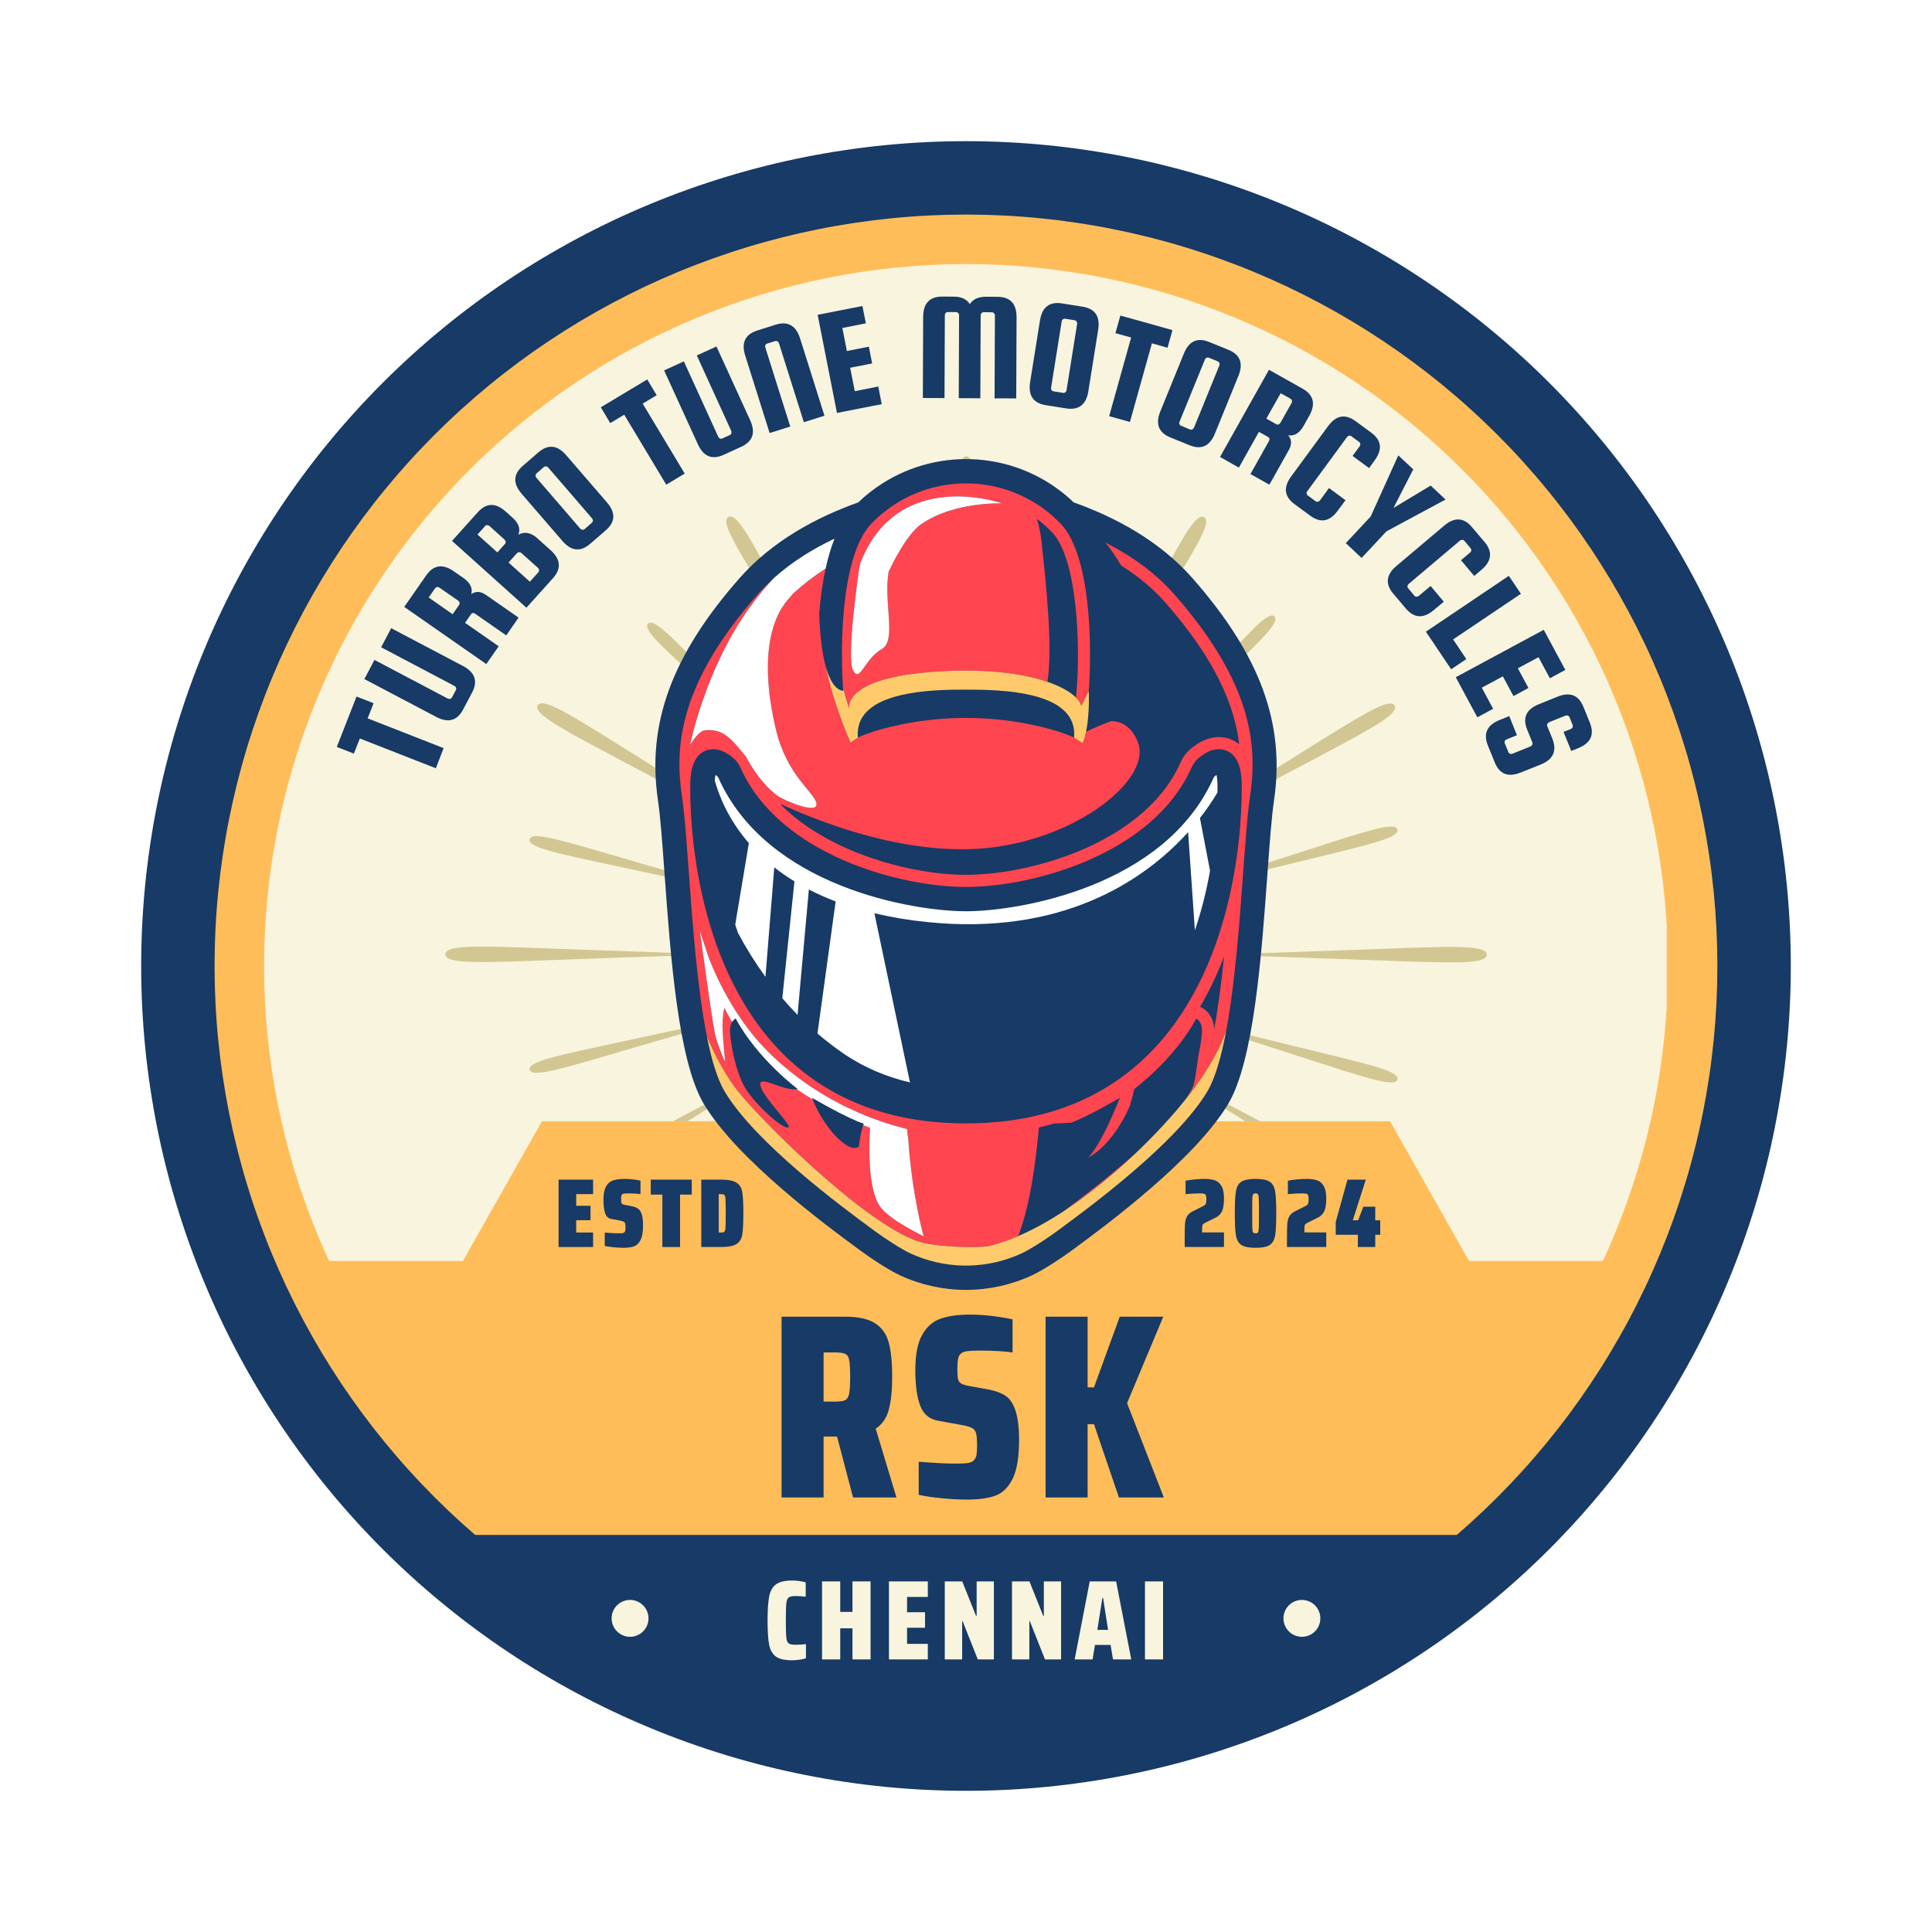 <svg xmlns="http://www.w3.org/2000/svg" xmlns:xlink="http://www.w3.org/1999/xlink" width="500" zoomAndPan="magnify" viewBox="0 0 375 375" height="500" preserveAspectRatio="xMidYMid meet" version="1.0"><defs><filter x="0%" y="0%" width="100%" height="100%" id="ffcb7d9f7e"><feColorMatrix values="0 0 0 0 1 0 0 0 0 1 0 0 0 0 1 0 0 0 1 0" color-interpolation-filters="sRGB"/></filter><g/><clipPath id="efd68ce64d"><path d="M 27.402 27.402 L 347.652 27.402 L 347.652 347.652 L 27.402 347.652 Z M 27.402 27.402 " clip-rule="nonzero"/></clipPath><clipPath id="355b7aaab2"><path d="M 41.648 41.648 L 333.398 41.648 L 333.398 333.398 L 41.648 333.398 Z M 41.648 41.648 " clip-rule="nonzero"/></clipPath><clipPath id="94f68fcdff"><path d="M 51.258 51.258 L 323.508 51.258 L 323.508 244.758 L 51.258 244.758 Z M 51.258 51.258 " clip-rule="nonzero"/></clipPath><mask id="69fa76d764"><g filter="url(#ffcb7d9f7e)"><rect x="-37.5" width="450" fill="#000000" y="-37.5" height="450" fill-opacity="0.59"/></g></mask><clipPath id="57e89bc411"><path d="M 0.398 0.559 L 202.719 0.559 L 202.719 136.281 L 0.398 136.281 Z M 0.398 0.559 " clip-rule="nonzero"/></clipPath><clipPath id="d2baa4d60c"><rect x="0" width="203" y="0" height="195"/></clipPath><clipPath id="b2dbc3789b"><path d="M 77.062 217.645 L 297.957 217.645 L 297.957 267.379 L 77.062 267.379 Z M 77.062 217.645 " clip-rule="nonzero"/></clipPath><clipPath id="dc5dda018f"><path d="M 105.188 217.645 L 269.812 217.645 L 297.938 267.379 L 77.062 267.379 Z M 105.188 217.645 " clip-rule="nonzero"/></clipPath><clipPath id="1ac332aceb"><path d="M 37.5 297.926 L 335.25 297.926 L 335.25 337.5 L 37.5 337.5 Z M 37.5 297.926 " clip-rule="nonzero"/></clipPath><clipPath id="df9cfd5f06"><path d="M 118.715 310.543 L 126 310.543 L 126 318 L 118.715 318 Z M 118.715 310.543 " clip-rule="nonzero"/></clipPath><clipPath id="a7bf4f3cfd"><path d="M 249.117 310.543 L 256.617 310.543 L 256.617 318 L 249.117 318 Z M 249.117 310.543 " clip-rule="nonzero"/></clipPath></defs><rect x="-37.5" width="450" fill="#ffffff" y="-37.5" height="450" fill-opacity="1"/><rect x="-37.5" width="450" fill="#ffffff" y="-37.5" height="450" fill-opacity="1"/><g clip-path="url(#efd68ce64d)"><path fill="#173a66" d="M 347.594 187.496 C 347.594 190.117 347.527 192.734 347.402 195.352 C 347.273 197.969 347.078 200.582 346.824 203.191 C 346.566 205.797 346.246 208.398 345.859 210.988 C 345.477 213.582 345.027 216.16 344.516 218.73 C 344.008 221.301 343.434 223.855 342.797 226.398 C 342.16 228.938 341.461 231.465 340.699 233.973 C 339.938 236.477 339.117 238.965 338.234 241.434 C 337.352 243.898 336.41 246.344 335.406 248.762 C 334.402 251.184 333.344 253.578 332.223 255.949 C 331.102 258.316 329.926 260.656 328.691 262.965 C 327.453 265.277 326.164 267.555 324.816 269.805 C 323.469 272.051 322.066 274.262 320.613 276.441 C 319.156 278.621 317.648 280.762 316.086 282.867 C 314.527 284.973 312.914 287.035 311.254 289.062 C 309.59 291.086 307.879 293.07 306.121 295.012 C 304.359 296.953 302.555 298.852 300.703 300.703 C 298.852 302.555 296.953 304.359 295.012 306.121 C 293.07 307.879 291.086 309.59 289.062 311.254 C 287.035 312.914 284.973 314.527 282.867 316.086 C 280.762 317.648 278.621 319.156 276.441 320.613 C 274.262 322.066 272.051 323.469 269.805 324.816 C 267.555 326.164 265.277 327.453 262.965 328.691 C 260.656 329.926 258.316 331.102 255.949 332.223 C 253.578 333.344 251.184 334.402 248.762 335.406 C 246.344 336.41 243.898 337.352 241.434 338.234 C 238.965 339.117 236.477 339.938 233.973 340.699 C 231.465 341.461 228.938 342.16 226.398 342.797 C 223.855 343.434 221.301 344.008 218.73 344.516 C 216.16 345.027 213.582 345.477 210.988 345.859 C 208.398 346.246 205.797 346.566 203.191 346.824 C 200.582 347.078 197.969 347.273 195.352 347.402 C 192.734 347.527 190.117 347.594 187.496 347.594 C 184.879 347.594 182.258 347.527 179.641 347.402 C 177.023 347.273 174.414 347.078 171.805 346.824 C 169.199 346.566 166.598 346.246 164.008 345.859 C 161.414 345.477 158.836 345.027 156.266 344.516 C 153.695 344.008 151.141 343.434 148.598 342.797 C 146.055 342.16 143.531 341.461 141.023 340.699 C 138.516 339.938 136.031 339.117 133.562 338.234 C 131.098 337.352 128.652 336.41 126.23 335.406 C 123.812 334.402 121.418 333.344 119.047 332.223 C 116.68 331.102 114.34 329.926 112.027 328.691 C 109.719 327.453 107.438 326.164 105.191 324.816 C 102.945 323.469 100.73 322.066 98.555 320.613 C 96.375 319.156 94.234 317.648 92.129 316.086 C 90.023 314.527 87.961 312.914 85.934 311.254 C 83.91 309.59 81.926 307.879 79.984 306.121 C 78.043 304.359 76.145 302.555 74.293 300.703 C 72.441 298.852 70.633 296.953 68.875 295.012 C 67.113 293.07 65.402 291.086 63.742 289.062 C 62.078 287.035 60.469 284.973 58.906 282.867 C 57.348 280.762 55.84 278.621 54.383 276.441 C 52.926 274.262 51.527 272.051 50.18 269.805 C 48.832 267.555 47.539 265.277 46.305 262.965 C 45.07 260.656 43.895 258.316 42.773 255.949 C 41.652 253.578 40.59 251.184 39.59 248.762 C 38.586 246.344 37.645 243.898 36.762 241.434 C 35.879 238.965 35.055 236.477 34.297 233.973 C 33.535 231.465 32.836 228.938 32.199 226.398 C 31.562 223.855 30.988 221.301 30.477 218.73 C 29.969 216.16 29.52 213.582 29.137 210.988 C 28.75 208.398 28.43 205.797 28.172 203.191 C 27.918 200.582 27.723 197.969 27.594 195.352 C 27.465 192.734 27.402 190.117 27.402 187.496 C 27.402 184.879 27.465 182.258 27.594 179.641 C 27.723 177.023 27.918 174.414 28.172 171.805 C 28.43 169.199 28.75 166.598 29.137 164.008 C 29.52 161.414 29.969 158.836 30.477 156.266 C 30.988 153.695 31.562 151.141 32.199 148.598 C 32.836 146.055 33.535 143.531 34.297 141.023 C 35.055 138.516 35.879 136.031 36.762 133.562 C 37.645 131.098 38.586 128.652 39.59 126.23 C 40.59 123.812 41.652 121.418 42.773 119.047 C 43.895 116.68 45.07 114.34 46.305 112.027 C 47.543 109.719 48.832 107.438 50.18 105.191 C 51.527 102.945 52.926 100.73 54.383 98.555 C 55.84 96.375 57.348 94.234 58.906 92.129 C 60.469 90.023 62.078 87.961 63.742 85.934 C 65.402 83.91 67.113 81.926 68.875 79.984 C 70.633 78.043 72.441 76.145 74.293 74.293 C 76.145 72.441 78.043 70.633 79.984 68.875 C 81.926 67.113 83.91 65.402 85.934 63.742 C 87.961 62.078 90.023 60.469 92.129 58.906 C 94.234 57.348 96.375 55.84 98.555 54.383 C 100.73 52.926 102.945 51.527 105.191 50.18 C 107.438 48.832 109.719 47.543 112.027 46.305 C 114.34 45.07 116.68 43.895 119.047 42.773 C 121.418 41.652 123.812 40.59 126.23 39.59 C 128.652 38.586 131.098 37.645 133.562 36.762 C 136.031 35.879 138.516 35.055 141.023 34.297 C 143.531 33.535 146.055 32.836 148.598 32.199 C 151.141 31.562 153.695 30.988 156.266 30.477 C 158.836 29.969 161.414 29.52 164.008 29.137 C 166.598 28.75 169.199 28.43 171.805 28.172 C 174.414 27.918 177.023 27.723 179.641 27.594 C 182.258 27.465 184.879 27.402 187.496 27.402 C 190.117 27.402 192.734 27.465 195.352 27.594 C 197.969 27.723 200.582 27.918 203.191 28.172 C 205.797 28.43 208.398 28.75 210.988 29.137 C 213.582 29.52 216.16 29.969 218.73 30.477 C 221.301 30.988 223.855 31.562 226.398 32.199 C 228.938 32.836 231.465 33.535 233.973 34.297 C 236.477 35.055 238.965 35.879 241.434 36.762 C 243.898 37.645 246.344 38.586 248.762 39.59 C 251.184 40.59 253.578 41.652 255.949 42.773 C 258.316 43.895 260.656 45.07 262.965 46.305 C 265.277 47.543 267.555 48.832 269.805 50.18 C 272.051 51.527 274.262 52.926 276.441 54.383 C 278.621 55.84 280.762 57.348 282.867 58.906 C 284.973 60.469 287.035 62.078 289.062 63.742 C 291.086 65.402 293.07 67.113 295.012 68.875 C 296.953 70.633 298.852 72.441 300.703 74.293 C 302.555 76.145 304.359 78.043 306.121 79.984 C 307.879 81.926 309.59 83.91 311.254 85.934 C 312.914 87.961 314.527 90.023 316.086 92.129 C 317.648 94.234 319.156 96.375 320.613 98.555 C 322.066 100.73 323.469 102.945 324.816 105.191 C 326.164 107.438 327.453 109.719 328.691 112.027 C 329.926 114.34 331.102 116.68 332.223 119.047 C 333.344 121.418 334.402 123.812 335.406 126.23 C 336.41 128.652 337.352 131.098 338.234 133.562 C 339.117 136.031 339.938 138.516 340.699 141.023 C 341.461 143.531 342.16 146.055 342.797 148.598 C 343.434 151.141 344.008 153.695 344.516 156.266 C 345.027 158.836 345.477 161.414 345.859 164.008 C 346.246 166.598 346.566 169.199 346.824 171.805 C 347.078 174.414 347.273 177.023 347.402 179.641 C 347.527 182.258 347.594 184.879 347.594 187.496 Z M 347.594 187.496 " fill-opacity="1" fill-rule="nonzero"/></g><g clip-path="url(#355b7aaab2)"><path fill="#ffbd59" d="M 333.34 187.496 C 333.34 189.883 333.281 192.266 333.164 194.652 C 333.047 197.035 332.871 199.414 332.637 201.789 C 332.402 204.164 332.113 206.535 331.762 208.895 C 331.41 211.254 331.004 213.605 330.539 215.949 C 330.07 218.289 329.551 220.617 328.969 222.934 C 328.391 225.246 327.754 227.547 327.059 229.832 C 326.367 232.117 325.617 234.383 324.816 236.629 C 324.012 238.875 323.152 241.102 322.238 243.309 C 321.324 245.512 320.359 247.695 319.336 249.852 C 318.316 252.008 317.246 254.141 316.117 256.246 C 314.992 258.352 313.816 260.426 312.59 262.473 C 311.363 264.523 310.086 266.539 308.762 268.523 C 307.434 270.508 306.062 272.457 304.641 274.375 C 303.219 276.293 301.75 278.172 300.234 280.02 C 298.719 281.863 297.16 283.672 295.559 285.438 C 293.957 287.207 292.312 288.934 290.625 290.625 C 288.934 292.312 287.207 293.957 285.438 295.559 C 283.672 297.16 281.863 298.719 280.02 300.234 C 278.172 301.75 276.293 303.219 274.375 304.641 C 272.457 306.062 270.508 307.434 268.523 308.762 C 266.539 310.086 264.523 311.363 262.473 312.59 C 260.426 313.816 258.352 314.992 256.246 316.117 C 254.141 317.246 252.008 318.316 249.852 319.336 C 247.695 320.359 245.512 321.324 243.309 322.238 C 241.102 323.152 238.875 324.012 236.629 324.816 C 234.383 325.617 232.117 326.367 229.832 327.059 C 227.547 327.754 225.246 328.391 222.934 328.969 C 220.617 329.551 218.289 330.07 215.949 330.539 C 213.605 331.004 211.254 331.41 208.895 331.762 C 206.535 332.113 204.164 332.402 201.789 332.637 C 199.414 332.871 197.035 333.047 194.652 333.164 C 192.266 333.281 189.883 333.34 187.496 333.34 C 185.109 333.34 182.723 333.281 180.34 333.164 C 177.953 333.047 175.574 332.871 173.199 332.637 C 170.824 332.402 168.457 332.113 166.094 331.762 C 163.734 331.41 161.383 331.004 159.043 330.539 C 156.699 330.07 154.371 329.551 152.059 328.969 C 149.742 328.391 147.441 327.754 145.156 327.059 C 142.875 326.367 140.609 325.617 138.359 324.816 C 136.113 324.012 133.887 323.152 131.684 322.238 C 129.477 321.324 127.297 320.359 125.137 319.336 C 122.98 318.316 120.848 317.246 118.742 316.117 C 116.637 314.992 114.562 313.816 112.516 312.59 C 110.469 311.363 108.453 310.086 106.469 308.762 C 104.484 307.434 102.531 306.062 100.613 304.641 C 98.699 303.219 96.816 301.75 94.973 300.234 C 93.125 298.719 91.32 297.16 89.551 295.559 C 87.781 293.957 86.055 292.312 84.367 290.625 C 82.68 288.934 81.031 287.207 79.43 285.438 C 77.828 283.672 76.27 281.863 74.754 280.02 C 73.238 278.172 71.773 276.293 70.352 274.375 C 68.93 272.457 67.555 270.508 66.227 268.523 C 64.902 266.539 63.625 264.523 62.398 262.473 C 61.172 260.426 59.996 258.352 58.871 256.246 C 57.746 254.141 56.672 252.008 55.652 249.852 C 54.633 247.695 53.664 245.512 52.75 243.309 C 51.836 241.102 50.98 238.875 50.176 236.629 C 49.371 234.383 48.621 232.117 47.93 229.832 C 47.234 227.547 46.602 225.246 46.02 222.934 C 45.441 220.617 44.918 218.289 44.453 215.949 C 43.984 213.605 43.578 211.254 43.227 208.895 C 42.879 206.535 42.586 204.164 42.352 201.789 C 42.117 199.414 41.941 197.035 41.824 194.652 C 41.707 192.266 41.648 189.883 41.648 187.496 C 41.648 185.109 41.707 182.723 41.824 180.34 C 41.941 177.953 42.117 175.574 42.352 173.199 C 42.586 170.824 42.879 168.457 43.227 166.094 C 43.578 163.734 43.984 161.383 44.453 159.043 C 44.918 156.699 45.441 154.371 46.02 152.059 C 46.602 149.742 47.234 147.441 47.93 145.156 C 48.621 142.875 49.371 140.609 50.176 138.359 C 50.98 136.113 51.836 133.887 52.75 131.684 C 53.664 129.477 54.633 127.297 55.652 125.137 C 56.672 122.98 57.746 120.848 58.871 118.742 C 59.996 116.637 61.172 114.562 62.398 112.516 C 63.625 110.469 64.902 108.453 66.227 106.469 C 67.555 104.484 68.93 102.531 70.352 100.613 C 71.773 98.699 73.238 96.816 74.754 94.973 C 76.27 93.125 77.828 91.32 79.43 89.551 C 81.031 87.781 82.68 86.055 84.367 84.367 C 86.055 82.68 87.781 81.031 89.551 79.43 C 91.32 77.828 93.125 76.27 94.973 74.754 C 96.816 73.238 98.699 71.773 100.613 70.352 C 102.531 68.93 104.484 67.555 106.469 66.227 C 108.453 64.902 110.469 63.625 112.516 62.398 C 114.562 61.172 116.637 59.996 118.742 58.871 C 120.848 57.746 122.98 56.672 125.137 55.652 C 127.297 54.633 129.477 53.664 131.684 52.75 C 133.887 51.836 136.113 50.98 138.359 50.176 C 140.609 49.371 142.875 48.621 145.156 47.93 C 147.441 47.234 149.742 46.602 152.059 46.02 C 154.371 45.441 156.699 44.918 159.043 44.453 C 161.383 43.984 163.734 43.578 166.094 43.227 C 168.457 42.879 170.824 42.586 173.199 42.352 C 175.574 42.117 177.953 41.941 180.34 41.824 C 182.723 41.707 185.109 41.648 187.496 41.648 C 189.883 41.648 192.266 41.707 194.652 41.824 C 197.035 41.941 199.414 42.117 201.789 42.352 C 204.164 42.586 206.535 42.879 208.895 43.227 C 211.254 43.578 213.605 43.984 215.949 44.453 C 218.289 44.918 220.617 45.441 222.934 46.02 C 225.246 46.602 227.547 47.234 229.832 47.93 C 232.117 48.621 234.383 49.371 236.629 50.176 C 238.875 50.98 241.102 51.836 243.309 52.75 C 245.512 53.664 247.695 54.633 249.852 55.652 C 252.008 56.672 254.141 57.746 256.246 58.871 C 258.352 59.996 260.426 61.172 262.473 62.398 C 264.523 63.625 266.539 64.902 268.523 66.227 C 270.508 67.555 272.457 68.93 274.375 70.352 C 276.293 71.773 278.172 73.238 280.02 74.754 C 281.863 76.27 283.672 77.828 285.438 79.43 C 287.207 81.031 288.934 82.68 290.625 84.367 C 292.312 86.055 293.957 87.781 295.559 89.551 C 297.16 91.32 298.719 93.125 300.234 94.973 C 301.75 96.816 303.219 98.699 304.641 100.613 C 306.062 102.531 307.434 104.484 308.762 106.469 C 310.086 108.453 311.363 110.469 312.59 112.516 C 313.816 114.562 314.992 116.637 316.117 118.742 C 317.246 120.848 318.316 122.98 319.336 125.137 C 320.359 127.297 321.324 129.477 322.238 131.684 C 323.152 133.887 324.012 136.113 324.816 138.359 C 325.617 140.609 326.367 142.875 327.059 145.156 C 327.754 147.441 328.391 149.742 328.969 152.059 C 329.551 154.371 330.07 156.699 330.539 159.043 C 331.004 161.383 331.41 163.734 331.762 166.094 C 332.113 168.457 332.402 170.824 332.637 173.199 C 332.871 175.574 333.047 177.953 333.164 180.34 C 333.281 182.723 333.34 185.109 333.34 187.496 Z M 333.34 187.496 " fill-opacity="1" fill-rule="nonzero"/></g><g clip-path="url(#94f68fcdff)"><path fill="#f8f4dd" d="M 323.742 187.5 C 323.742 189.73 323.688 191.957 323.578 194.184 C 323.469 196.414 323.305 198.637 323.086 200.855 C 322.867 203.074 322.594 205.285 322.266 207.492 C 321.941 209.695 321.559 211.895 321.125 214.078 C 320.688 216.266 320.199 218.441 319.66 220.605 C 319.117 222.766 318.523 224.914 317.875 227.051 C 317.227 229.184 316.527 231.301 315.777 233.398 C 315.027 235.496 314.223 237.578 313.371 239.637 C 312.52 241.699 311.613 243.734 310.66 245.75 C 309.707 247.766 308.707 249.758 307.656 251.723 C 306.605 253.691 305.504 255.629 304.359 257.543 C 303.211 259.453 302.02 261.34 300.781 263.191 C 299.543 265.047 298.258 266.867 296.93 268.66 C 295.602 270.449 294.23 272.207 292.816 273.93 C 291.402 275.656 289.945 277.344 288.449 278.996 C 286.953 280.648 285.414 282.262 283.836 283.836 C 282.262 285.414 280.648 286.953 278.996 288.449 C 277.344 289.945 275.656 291.402 273.93 292.816 C 272.207 294.23 270.449 295.602 268.66 296.93 C 266.867 298.258 265.047 299.543 263.191 300.781 C 261.34 302.02 259.453 303.211 257.543 304.359 C 255.629 305.504 253.691 306.605 251.723 307.656 C 249.758 308.707 247.766 309.707 245.75 310.66 C 243.734 311.613 241.699 312.52 239.637 313.371 C 237.578 314.223 235.496 315.027 233.398 315.777 C 231.301 316.527 229.184 317.227 227.051 317.875 C 224.914 318.523 222.766 319.117 220.605 319.66 C 218.441 320.199 216.266 320.688 214.078 321.125 C 211.895 321.559 209.695 321.941 207.492 322.266 C 205.285 322.594 203.074 322.867 200.855 323.086 C 198.637 323.305 196.41 323.469 194.184 323.578 C 191.957 323.688 189.73 323.742 187.5 323.742 C 185.27 323.742 183.043 323.688 180.816 323.578 C 178.586 323.469 176.363 323.305 174.145 323.086 C 171.926 322.867 169.715 322.594 167.508 322.266 C 165.305 321.941 163.105 321.559 160.922 321.125 C 158.734 320.688 156.559 320.199 154.395 319.66 C 152.234 319.117 150.086 318.523 147.949 317.875 C 145.816 317.227 143.699 316.527 141.602 315.777 C 139.504 315.027 137.422 314.223 135.363 313.371 C 133.301 312.52 131.266 311.613 129.25 310.66 C 127.234 309.707 125.242 308.707 123.277 307.656 C 121.309 306.605 119.371 305.504 117.457 304.359 C 115.547 303.211 113.66 302.02 111.809 300.781 C 109.953 299.543 108.133 298.258 106.34 296.93 C 104.551 295.602 102.793 294.23 101.07 292.816 C 99.344 291.402 97.656 289.945 96.004 288.449 C 94.352 286.953 92.738 285.414 91.164 283.836 C 89.586 282.262 88.047 280.648 86.551 278.996 C 85.055 277.344 83.598 275.656 82.184 273.93 C 80.77 272.207 79.398 270.449 78.07 268.66 C 76.742 266.867 75.457 265.047 74.219 263.191 C 72.98 261.34 71.789 259.453 70.641 257.543 C 69.496 255.629 68.395 253.691 67.344 251.723 C 66.293 249.758 65.293 247.766 64.34 245.75 C 63.387 243.734 62.48 241.699 61.629 239.637 C 60.773 237.578 59.973 235.496 59.223 233.398 C 58.473 231.301 57.773 229.184 57.125 227.051 C 56.477 224.914 55.883 222.766 55.34 220.605 C 54.801 218.441 54.312 216.266 53.875 214.078 C 53.441 211.895 53.059 209.695 52.73 207.492 C 52.406 205.285 52.133 203.074 51.914 200.855 C 51.695 198.637 51.531 196.414 51.422 194.184 C 51.312 191.957 51.258 189.73 51.258 187.5 C 51.258 185.27 51.312 183.043 51.422 180.816 C 51.531 178.586 51.695 176.363 51.914 174.145 C 52.133 171.926 52.406 169.715 52.73 167.508 C 53.059 165.305 53.441 163.105 53.875 160.922 C 54.312 158.734 54.801 156.559 55.34 154.395 C 55.883 152.234 56.477 150.086 57.125 147.949 C 57.773 145.816 58.473 143.699 59.223 141.602 C 59.973 139.504 60.773 137.422 61.629 135.363 C 62.48 133.301 63.387 131.266 64.34 129.25 C 65.293 127.234 66.293 125.242 67.344 123.277 C 68.395 121.309 69.496 119.371 70.641 117.457 C 71.789 115.547 72.98 113.66 74.219 111.809 C 75.457 109.953 76.742 108.133 78.07 106.34 C 79.398 104.551 80.77 102.793 82.184 101.07 C 83.598 99.344 85.055 97.656 86.551 96.004 C 88.047 94.352 89.586 92.738 91.164 91.164 C 92.738 89.586 94.352 88.047 96.004 86.551 C 97.656 85.055 99.344 83.598 101.07 82.184 C 102.793 80.77 104.551 79.398 106.34 78.07 C 108.133 76.742 109.953 75.457 111.809 74.219 C 113.66 72.98 115.547 71.789 117.457 70.641 C 119.371 69.496 121.309 68.395 123.277 67.344 C 125.242 66.293 127.234 65.293 129.25 64.34 C 131.266 63.387 133.301 62.48 135.363 61.629 C 137.422 60.773 139.504 59.973 141.602 59.223 C 143.699 58.473 145.816 57.773 147.949 57.125 C 150.086 56.477 152.234 55.883 154.395 55.34 C 156.559 54.801 158.734 54.312 160.922 53.875 C 163.105 53.441 165.305 53.059 167.508 52.734 C 169.715 52.406 171.926 52.133 174.145 51.914 C 176.363 51.695 178.586 51.531 180.816 51.422 C 183.043 51.312 185.27 51.258 187.5 51.258 C 189.73 51.258 191.957 51.312 194.184 51.422 C 196.41 51.531 198.637 51.695 200.855 51.914 C 203.074 52.133 205.285 52.406 207.492 52.734 C 209.695 53.059 211.895 53.441 214.078 53.875 C 216.266 54.312 218.441 54.801 220.605 55.34 C 222.766 55.883 224.914 56.477 227.051 57.125 C 229.184 57.773 231.301 58.473 233.398 59.223 C 235.496 59.973 237.578 60.773 239.637 61.629 C 241.699 62.48 243.734 63.387 245.75 64.34 C 247.766 65.293 249.758 66.293 251.723 67.344 C 253.691 68.395 255.629 69.496 257.543 70.641 C 259.453 71.789 261.34 72.98 263.191 74.219 C 265.047 75.457 266.867 76.742 268.66 78.07 C 270.449 79.398 272.207 80.77 273.93 82.184 C 275.656 83.598 277.344 85.055 278.996 86.551 C 280.648 88.047 282.262 89.586 283.836 91.164 C 285.414 92.738 286.953 94.352 288.449 96.004 C 289.945 97.656 291.402 99.344 292.816 101.07 C 294.23 102.793 295.602 104.551 296.93 106.34 C 298.258 108.133 299.543 109.953 300.781 111.809 C 302.02 113.66 303.211 115.547 304.359 117.457 C 305.504 119.371 306.605 121.309 307.656 123.277 C 308.707 125.242 309.707 127.234 310.66 129.25 C 311.613 131.266 312.52 133.301 313.371 135.363 C 314.223 137.422 315.027 139.504 315.777 141.602 C 316.527 143.699 317.227 145.816 317.875 147.949 C 318.523 150.086 319.117 152.234 319.66 154.395 C 320.199 156.559 320.688 158.734 321.125 160.922 C 321.559 163.105 321.941 165.305 322.266 167.508 C 322.594 169.715 322.867 171.926 323.086 174.145 C 323.305 176.363 323.469 178.586 323.578 180.816 C 323.688 183.043 323.742 185.27 323.742 187.5 Z M 323.742 187.5 " fill-opacity="1" fill-rule="nonzero"/></g><g fill="#173a66" fill-opacity="1"><g transform="translate(83.296, 152.416)"><g><path d="M -14.609 -6.141 L -17.922 -7.438 L -14.094 -17.219 L -10.781 -15.922 L -11.938 -12.984 L 2.812 -7.203 L 1.297 -3.297 L -13.453 -9.078 Z M -14.609 -6.141 "/></g></g></g><g fill="#173a66" fill-opacity="1"><g transform="translate(87.212, 142.15)"><g><path d="M -13.234 -16.516 L -11.281 -20.219 L 2.656 -12.875 C 4.988 -11.645 5.578 -9.93 4.422 -7.734 L 2.688 -4.453 C 1.531 -2.254 -0.211 -1.77 -2.547 -3 L -16.484 -10.344 L -14.531 -14.062 L -0.281 -6.547 C -0.133 -6.473 0.016 -6.457 0.172 -6.5 C 0.328 -6.551 0.441 -6.645 0.516 -6.781 L 1.281 -8.219 C 1.352 -8.352 1.363 -8.5 1.312 -8.656 C 1.258 -8.812 1.16 -8.926 1.016 -9 Z M -13.234 -16.516 "/></g></g></g><g fill="#173a66" fill-opacity="1"><g transform="translate(93.528, 130.128)"><g><path d="M -3.266 -9.234 L 3.266 -4.688 L 0.859 -1.234 L -15.062 -12.328 L -10.797 -18.453 C -9.379 -20.484 -7.594 -20.742 -5.438 -19.234 L -3.594 -17.953 C -2.27 -17.035 -1.754 -15.988 -2.047 -14.812 C -1.18 -15.426 -0.227 -15.367 0.812 -14.641 L 7.125 -10.25 L 4.734 -6.797 L -1.297 -11 C -1.629 -11.227 -1.906 -11.188 -2.125 -10.875 Z M -10.328 -14.156 L -5.672 -10.906 L -4.406 -12.719 C -4.32 -12.844 -4.297 -12.984 -4.328 -13.141 C -4.367 -13.305 -4.453 -13.438 -4.578 -13.531 L -8.25 -16.078 C -8.383 -16.172 -8.531 -16.207 -8.688 -16.188 C -8.852 -16.164 -8.977 -16.094 -9.062 -15.969 Z M -10.328 -14.156 "/></g></g></g><g fill="#173a66" fill-opacity="1"><g transform="translate(101.178, 119.066)"><g><path d="M -0.562 -15.281 C 0.645 -15.938 1.867 -15.707 3.109 -14.594 L 5.703 -12.266 C 7.66 -10.504 7.812 -8.695 6.156 -6.844 L 1 -1.109 L -13.438 -14.078 L -8.438 -19.641 C -6.781 -21.484 -4.973 -21.523 -3.016 -19.766 L -1.703 -18.594 C -0.504 -17.52 -0.125 -16.414 -0.562 -15.281 Z M -7.016 -16.969 L -8.5 -15.312 L -4.641 -11.844 L -3.156 -13.5 C -3.051 -13.613 -3.008 -13.75 -3.031 -13.906 C -3.051 -14.07 -3.117 -14.207 -3.234 -14.312 L -6.188 -16.984 C -6.312 -17.086 -6.453 -17.141 -6.609 -17.141 C -6.773 -17.141 -6.91 -17.082 -7.016 -16.969 Z M 3.25 -8.828 L 0.016 -11.734 C -0.098 -11.836 -0.238 -11.891 -0.406 -11.891 C -0.57 -11.891 -0.711 -11.828 -0.828 -11.703 L -2.469 -9.875 L 1.672 -6.156 L 3.312 -7.984 C 3.426 -8.109 3.473 -8.25 3.453 -8.406 C 3.441 -8.57 3.375 -8.711 3.25 -8.828 Z M 3.25 -8.828 "/></g></g></g><g fill="#173a66" fill-opacity="1"><g transform="translate(110.407, 108.744)"><g><path d="M -0.5 -20.375 L 7.406 -11.219 C 9.125 -9.227 9.039 -7.422 7.156 -5.797 L 4.141 -3.188 C 2.266 -1.57 0.469 -1.758 -1.25 -3.75 L -9.156 -12.906 C -10.875 -14.906 -10.797 -16.711 -8.922 -18.328 L -5.906 -20.938 C -4.02 -22.562 -2.219 -22.375 -0.5 -20.375 Z M 4.531 -8.109 L -4.016 -18.016 C -4.117 -18.129 -4.25 -18.195 -4.406 -18.219 C -4.57 -18.238 -4.719 -18.195 -4.844 -18.094 L -6.266 -16.859 C -6.391 -16.754 -6.453 -16.617 -6.453 -16.453 C -6.461 -16.285 -6.414 -16.145 -6.312 -16.031 L 2.234 -6.125 C 2.336 -6 2.469 -5.926 2.625 -5.906 C 2.789 -5.895 2.938 -5.941 3.062 -6.047 L 4.484 -7.281 C 4.609 -7.383 4.672 -7.516 4.672 -7.672 C 4.68 -7.836 4.633 -7.984 4.531 -8.109 Z M 4.531 -8.109 "/></g></g></g><g fill="#173a66" fill-opacity="1"><g transform="translate(121.408, 99.498)"><g/></g></g><g fill="#173a66" fill-opacity="1"><g transform="translate(126.273, 95.9)"><g><path d="M -7.828 -13.781 L -9.656 -16.844 L -0.641 -22.25 L 1.188 -19.188 L -1.531 -17.562 L 6.625 -3.984 L 3.047 -1.828 L -5.109 -15.406 Z M -7.828 -13.781 "/></g></g></g><g fill="#173a66" fill-opacity="1"><g transform="translate(135.641, 90.161)"><g><path d="M -0.391 -21.172 L 3.422 -22.906 L 9.969 -8.578 C 11.062 -6.18 10.477 -4.469 8.219 -3.438 L 4.844 -1.891 C 2.582 -0.859 0.906 -1.539 -0.188 -3.938 L -6.734 -18.266 L -2.906 -20.016 L 3.781 -5.359 C 3.844 -5.211 3.945 -5.109 4.094 -5.047 C 4.25 -4.984 4.398 -4.984 4.547 -5.047 L 6.016 -5.719 C 6.16 -5.781 6.258 -5.891 6.312 -6.047 C 6.363 -6.211 6.359 -6.367 6.297 -6.516 Z M -0.391 -21.172 "/></g></g></g><g fill="#173a66" fill-opacity="1"><g transform="translate(147.98, 84.492)"><g><path d="M 12.047 -3.797 L 8.047 -2.547 L 3.203 -17.906 C 3.148 -18.051 3.051 -18.16 2.906 -18.234 C 2.758 -18.316 2.613 -18.332 2.469 -18.281 L 0.906 -17.797 C 0.758 -17.754 0.648 -17.656 0.578 -17.5 C 0.516 -17.352 0.508 -17.207 0.562 -17.062 L 5.406 -1.703 L 1.406 -0.438 L -3.328 -15.453 C -4.129 -17.961 -3.348 -19.594 -0.984 -20.344 L 2.562 -21.469 C 4.926 -22.207 6.508 -21.32 7.312 -18.812 Z M 12.047 -3.797 "/></g></g></g><g fill="#173a66" fill-opacity="1"><g transform="translate(160.986, 80.445)"><g><path d="M 4.922 -4.516 L 9.484 -5.422 L 10.156 -2 L 1.469 -0.297 L -2.281 -19.344 L 6.406 -21.047 L 7.078 -17.688 L 2.516 -16.781 L 3.391 -12.312 L 7.656 -13.156 L 8.297 -9.906 L 4.031 -9.062 Z M 4.922 -4.516 "/></g></g></g><g fill="#173a66" fill-opacity="1"><g transform="translate(172.057, 78.372)"><g/></g></g><g fill="#173a66" fill-opacity="1"><g transform="translate(177.657, 77.253)"><g><path d="M 5.672 0.016 L 1.469 0 L 1.531 -15.75 C 1.539 -18.383 2.785 -19.695 5.266 -19.688 L 7.484 -19.672 C 8.941 -19.672 9.977 -19.188 10.594 -18.219 C 11.188 -19.176 12.234 -19.656 13.734 -19.656 L 15.953 -19.641 C 18.43 -19.629 19.664 -18.305 19.656 -15.672 L 19.594 0.078 L 15.391 0.062 L 15.453 -16.047 C 15.453 -16.203 15.395 -16.336 15.281 -16.453 C 15.176 -16.578 15.039 -16.641 14.875 -16.641 L 13.266 -16.656 C 13.098 -16.656 12.957 -16.594 12.844 -16.469 C 12.738 -16.352 12.688 -16.219 12.688 -16.062 L 12.625 0.047 L 8.438 0.031 L 8.5 -16.078 C 8.5 -16.234 8.441 -16.367 8.328 -16.484 C 8.211 -16.609 8.078 -16.672 7.922 -16.672 L 6.297 -16.688 C 6.141 -16.688 6.004 -16.625 5.891 -16.5 C 5.785 -16.383 5.734 -16.25 5.734 -16.094 Z M 5.672 0.016 "/></g></g></g><g fill="#173a66" fill-opacity="1"><g transform="translate(197.888, 77.521)"><g><path d="M 15.266 -13.516 L 13.359 -1.578 C 12.941 1.023 11.504 2.133 9.047 1.75 L 5.109 1.125 C 2.66 0.727 1.645 -0.77 2.062 -3.375 L 3.969 -15.312 C 4.383 -17.914 5.816 -19.02 8.266 -18.625 L 12.203 -18 C 14.66 -17.613 15.68 -16.117 15.266 -13.516 Z M 9.125 -1.766 L 11.188 -14.688 C 11.207 -14.844 11.172 -14.984 11.078 -15.109 C 10.992 -15.242 10.867 -15.328 10.703 -15.359 L 8.844 -15.656 C 8.688 -15.676 8.539 -15.633 8.406 -15.531 C 8.281 -15.438 8.207 -15.312 8.188 -15.156 L 6.125 -2.234 C 6.102 -2.078 6.133 -1.93 6.219 -1.797 C 6.312 -1.66 6.438 -1.582 6.594 -1.562 L 8.453 -1.266 C 8.617 -1.234 8.766 -1.27 8.891 -1.375 C 9.023 -1.477 9.102 -1.609 9.125 -1.766 Z M 9.125 -1.766 "/></g></g></g><g fill="#173a66" fill-opacity="1"><g transform="translate(211.867, 79.824)"><g><path d="M 4.641 -15.156 L 5.594 -18.578 L 15.703 -15.75 L 14.75 -12.328 L 11.719 -13.188 L 7.453 2.078 L 3.422 0.953 L 7.688 -14.312 Z M 4.641 -15.156 "/></g></g></g><g fill="#173a66" fill-opacity="1"><g transform="translate(222.459, 82.667)"><g><path d="M 17.922 -9.719 L 13.359 1.484 C 12.367 3.93 10.723 4.688 8.422 3.75 L 4.719 2.25 C 2.426 1.312 1.773 -0.379 2.766 -2.828 L 7.328 -14.031 C 8.316 -16.469 9.957 -17.219 12.25 -16.281 L 15.953 -14.781 C 18.254 -13.844 18.91 -12.156 17.922 -9.719 Z M 9.297 0.344 L 14.234 -11.766 C 14.285 -11.91 14.281 -12.055 14.219 -12.203 C 14.164 -12.359 14.062 -12.469 13.906 -12.531 L 12.156 -13.25 C 12.02 -13.301 11.875 -13.289 11.719 -13.219 C 11.57 -13.156 11.473 -13.051 11.422 -12.906 L 6.484 -0.797 C 6.422 -0.641 6.414 -0.484 6.469 -0.328 C 6.531 -0.18 6.629 -0.082 6.766 -0.031 L 8.516 0.688 C 8.672 0.75 8.82 0.742 8.969 0.672 C 9.125 0.609 9.234 0.5 9.297 0.344 Z M 9.297 0.344 "/></g></g></g><g fill="#173a66" fill-opacity="1"><g transform="translate(235.494, 87.964)"><g><path d="M 8.859 -4.141 L 4.969 2.797 L 1.312 0.734 L 10.812 -16.188 L 17.328 -12.531 C 19.484 -11.312 19.914 -9.551 18.625 -7.25 L 17.531 -5.297 C 16.738 -3.898 15.742 -3.289 14.547 -3.469 C 15.242 -2.656 15.281 -1.695 14.656 -0.594 L 10.891 6.109 L 7.219 4.047 L 10.812 -2.359 C 11.008 -2.711 10.941 -2.984 10.609 -3.172 Z M 13.078 -11.641 L 10.297 -6.703 L 12.234 -5.625 C 12.367 -5.539 12.508 -5.523 12.656 -5.578 C 12.812 -5.629 12.93 -5.723 13.016 -5.859 L 15.203 -9.75 C 15.285 -9.895 15.305 -10.047 15.266 -10.203 C 15.234 -10.359 15.148 -10.477 15.016 -10.562 Z M 13.078 -11.641 "/></g></g></g><g fill="#173a66" fill-opacity="1"><g transform="translate(247.251, 94.541)"><g><path d="M 8.938 2.609 L 10.703 0.188 L 13.906 2.547 L 12.406 4.578 C 10.852 6.703 9.078 7.031 7.078 5.562 L 4.031 3.328 C 2.031 1.859 1.805 0.062 3.359 -2.062 L 10.516 -11.812 C 12.078 -13.938 13.859 -14.266 15.859 -12.797 L 18.906 -10.562 C 20.906 -9.094 21.125 -7.297 19.562 -5.172 L 18.484 -3.688 L 15.281 -6.047 L 16.672 -7.938 C 16.766 -8.062 16.801 -8.207 16.781 -8.375 C 16.758 -8.539 16.68 -8.672 16.547 -8.766 L 15.016 -9.891 C 14.891 -9.984 14.75 -10.008 14.594 -9.969 C 14.438 -9.938 14.312 -9.859 14.219 -9.734 L 6.484 0.812 C 6.379 0.938 6.336 1.078 6.359 1.234 C 6.379 1.398 6.453 1.531 6.578 1.625 L 8.109 2.75 C 8.242 2.844 8.391 2.875 8.547 2.844 C 8.703 2.812 8.832 2.734 8.938 2.609 Z M 8.938 2.609 "/></g></g></g><g fill="#173a66" fill-opacity="1"><g transform="translate(258.017, 102.441)"><g><path d="M 22.562 -5.484 L 11.094 0.688 L 6.266 5.859 L 3.203 2.984 L 8.031 -2.188 L 13.391 -14.047 L 16.297 -11.344 L 12.453 -3.844 L 19.672 -8.188 Z M 22.562 -5.484 "/></g></g></g><g fill="#173a66" fill-opacity="1"><g transform="translate(267.302, 111.055)"><g><path d="M 8.078 4.609 L 10.375 2.688 L 12.938 5.734 L 11 7.359 C 8.977 9.055 7.172 8.957 5.578 7.062 L 3.125 4.172 C 1.531 2.273 1.742 0.477 3.766 -1.219 L 13 -9.016 C 15.008 -10.723 16.812 -10.629 18.406 -8.734 L 20.859 -5.844 C 22.453 -3.945 22.242 -2.145 20.234 -0.438 L 18.844 0.734 L 16.281 -2.312 L 18.062 -3.828 C 18.188 -3.922 18.254 -4.047 18.266 -4.203 C 18.285 -4.367 18.242 -4.516 18.141 -4.641 L 16.922 -6.094 C 16.816 -6.207 16.68 -6.266 16.516 -6.266 C 16.359 -6.273 16.219 -6.234 16.094 -6.141 L 6.109 2.297 C 5.984 2.41 5.91 2.547 5.891 2.703 C 5.867 2.867 5.91 3.008 6.016 3.125 L 7.234 4.578 C 7.336 4.703 7.473 4.766 7.641 4.766 C 7.805 4.773 7.953 4.723 8.078 4.609 Z M 8.078 4.609 "/></g></g></g><g fill="#173a66" fill-opacity="1"><g transform="translate(275.924, 121.362)"><g><path d="M 6.125 2.75 L 8.688 6.562 L 5.75 8.547 L 0.844 1.25 L 16.938 -9.594 L 19.281 -6.109 Z M 6.125 2.75 "/></g></g></g><g fill="#173a66" fill-opacity="1"><g transform="translate(281.845, 130.121)"><g><path d="M 5.766 3.359 L 7.969 7.453 L 4.906 9.109 L 0.719 1.328 L 17.797 -7.875 L 21.984 -0.094 L 18.984 1.531 L 16.781 -2.562 L 12.766 -0.406 L 14.828 3.422 L 11.922 4.984 L 9.859 1.156 Z M 5.766 3.359 "/></g></g></g><g fill="#173a66" fill-opacity="1"><g transform="translate(287.122, 139.735)"><g><path d="M 17.859 6.016 L 16.359 2.328 L 17.781 1.766 C 17.926 1.703 18.035 1.594 18.109 1.438 C 18.18 1.289 18.188 1.141 18.125 0.984 L 17.516 -0.531 C 17.453 -0.688 17.344 -0.789 17.188 -0.844 C 17.031 -0.895 16.879 -0.891 16.734 -0.828 L 13.531 0.453 C 13.395 0.516 13.289 0.617 13.219 0.766 C 13.145 0.91 13.141 1.062 13.203 1.219 L 14.219 3.719 C 15.102 6.031 14.344 7.676 11.938 8.656 L 8.062 10.203 C 5.613 11.191 3.926 10.535 3 8.234 L 1.672 4.953 C 0.742 2.648 1.504 1.004 3.953 0.016 L 5.828 -0.734 L 7.312 2.969 L 5.312 3.781 C 5.156 3.844 5.039 3.941 4.969 4.078 C 4.895 4.223 4.891 4.375 4.953 4.531 L 5.656 6.25 C 5.707 6.395 5.812 6.5 5.969 6.562 C 6.125 6.625 6.281 6.625 6.438 6.562 L 9.953 5.141 C 10.109 5.078 10.219 4.969 10.281 4.812 C 10.352 4.664 10.363 4.52 10.312 4.375 L 9.297 1.875 C 8.367 -0.426 9.129 -2.066 11.578 -3.047 L 15.172 -4.5 C 17.609 -5.488 19.289 -4.832 20.219 -2.531 L 21.469 0.547 C 22.395 2.848 21.641 4.492 19.203 5.484 Z M 17.859 6.016 "/></g></g></g><g mask="url(#69fa76d764)"><g transform="matrix(1, 0, 0, 1, 86, 88)"><g clip-path="url(#d2baa4d60c)"><g clip-path="url(#57e89bc411)"><path fill="#b8a75e" d="M 119.059 181.445 C 119.262 181.492 119.477 181.441 119.633 181.301 C 120.684 180.289 119.176 175.234 115.84 163.887 C 115.84 163.887 113.355 155.426 111.035 147.465 C 109.816 143.273 108.855 139.836 108.215 137.598 C 108.73 139.867 109.527 143.348 110.445 147.613 C 111.078 150.52 112.09 155.117 114.062 164.328 C 116.574 175.887 117.641 181.051 119.047 181.445 Z M 161.102 163.055 C 161.316 163 161.484 162.832 161.539 162.617 C 161.945 161.215 158.094 157.594 149.512 149.43 C 149.512 149.43 143.117 143.344 137.121 137.598 C 133.965 134.574 131.398 132.082 129.723 130.457 C 131.309 132.164 133.738 134.793 136.684 138.02 C 138.695 140.203 141.875 143.695 148.207 150.68 C 156.145 159.473 159.672 163.402 161.102 163.055 Z M 185.078 121.793 C 185.23 121.641 185.293 121.422 185.242 121.211 C 184.891 119.797 179.738 118.594 168.219 115.781 C 168.219 115.781 159.625 113.699 151.547 111.711 C 147.293 110.664 143.82 109.785 141.559 109.211 C 143.789 109.902 147.207 110.957 151.379 112.293 C 154.223 113.199 158.727 114.629 167.719 117.531 C 179 121.18 184.035 122.828 185.078 121.812 Z M 16.805 119.312 C 16.75 119.52 16.809 119.742 16.953 119.898 C 17.969 120.945 23.066 119.461 34.414 116.113 C 34.414 116.113 42.906 113.633 50.902 111.312 C 55.113 110.102 58.559 109.129 60.809 108.5 C 58.531 109.016 55.035 109.809 50.766 110.727 C 47.848 111.359 43.227 112.363 33.988 114.336 C 22.383 116.848 17.199 117.93 16.805 119.312 Z M 39.617 161.219 C 39.676 161.434 39.844 161.602 40.055 161.656 C 41.457 162.059 45.098 158.223 53.297 149.668 C 53.297 149.668 59.406 143.297 65.172 137.316 C 68.23 134.172 70.711 131.613 72.348 129.945 C 70.625 131.527 67.98 133.945 64.75 136.883 C 62.543 138.887 59.043 142.059 52.027 148.367 C 43.203 156.309 39.258 159.828 39.617 161.219 Z M 80.992 180.781 C 81.145 180.934 81.367 180.992 81.574 180.941 C 82.992 180.594 84.223 175.461 87.031 163.969 C 87.031 163.969 89.121 155.406 91.121 147.355 C 92.172 143.121 93.051 139.66 93.633 137.402 C 92.938 139.629 91.887 143.035 90.535 147.195 C 89.629 150.027 88.188 154.516 85.297 163.473 C 81.609 174.723 79.957 179.738 80.98 180.781 Z M 147.348 182.266 C 147.605 182.262 147.844 182.125 147.977 181.906 C 148.852 180.395 145.461 175.051 137.938 163.043 C 137.938 163.043 132.312 154.094 127.059 145.656 C 124.293 141.219 122.051 137.57 120.598 135.18 C 121.93 137.629 123.969 141.398 126.434 146.012 C 128.109 149.16 130.77 154.141 136.035 164.117 C 142.668 176.66 145.602 182.27 147.348 182.266 Z M 184.43 145.859 C 184.652 145.727 184.789 145.488 184.793 145.23 C 184.793 143.484 179.191 140.551 166.664 133.926 C 166.664 133.926 157.324 128.984 148.547 124.32 C 143.934 121.859 140.172 119.82 137.719 118.488 C 140.102 119.941 143.746 122.188 148.195 124.949 C 151.223 126.836 156.016 129.82 165.578 135.824 C 177.578 143.344 182.93 146.734 184.43 145.859 Z M 18.273 145.285 C 18.277 145.547 18.414 145.781 18.633 145.914 C 20.141 146.789 25.484 143.406 37.488 135.875 C 37.488 135.875 46.438 130.258 54.875 125 C 59.32 122.234 62.965 119.992 65.352 118.535 C 62.898 119.871 59.137 121.91 54.52 124.371 C 51.371 126.055 46.395 128.711 36.41 133.977 C 23.871 140.609 18.266 143.539 18.273 145.285 Z M 55.117 181.934 C 55.25 182.156 55.484 182.293 55.746 182.297 C 57.492 182.297 60.422 176.695 67.047 164.168 C 67.047 164.168 71.988 154.824 76.652 146.055 C 79.113 141.441 81.152 137.672 82.484 135.223 C 81.027 137.605 78.789 141.254 76.023 145.699 C 74.137 148.727 71.156 153.523 65.152 163.082 C 57.645 175.086 54.238 180.426 55.117 181.934 Z M 101.188 193.875 C 101.414 193.996 101.688 193.996 101.91 193.875 C 103.43 193 103.16 186.684 102.637 172.52 C 102.637 172.52 102.246 161.957 101.91 152.023 C 101.738 146.785 101.621 142.516 101.551 139.727 C 101.48 142.516 101.363 146.793 101.188 152.023 C 101.066 155.586 100.883 161.227 100.465 172.512 C 99.938 186.68 99.672 193.004 101.188 193.875 Z M 119.047 13.098 C 119.254 13.043 119.473 13.094 119.633 13.234 C 120.684 14.242 119.176 19.301 115.84 30.648 C 115.84 30.648 113.355 39.105 111.035 47.07 C 109.816 51.262 108.855 54.695 108.215 56.934 C 108.73 54.664 109.527 51.184 110.445 46.922 C 111.078 44.016 112.09 39.414 114.062 30.207 C 116.574 18.656 117.641 13.488 119.047 13.098 Z M 161.102 31.488 C 161.316 31.543 161.484 31.707 161.539 31.922 C 161.945 33.32 158.094 36.945 149.512 45.109 C 149.512 45.109 143.117 51.195 137.121 56.941 C 133.965 59.965 131.398 62.453 129.723 64.082 C 131.309 62.371 133.738 59.746 136.684 56.516 C 138.695 54.336 141.875 50.844 148.207 43.859 C 156.145 35.062 159.672 31.133 161.102 31.488 Z M 185.078 72.742 C 185.23 72.895 185.293 73.113 185.242 73.324 C 184.891 74.734 179.738 75.945 168.219 78.75 C 168.219 78.75 159.625 80.832 151.547 82.82 C 147.293 83.867 143.82 84.742 141.559 85.32 C 143.789 84.629 147.207 83.574 151.379 82.238 C 154.223 81.332 158.727 79.902 167.719 77 C 179 73.359 184.035 71.73 185.078 72.734 Z M 16.805 75.223 C 16.746 75.016 16.805 74.789 16.953 74.633 C 17.969 73.586 23.066 75.098 34.414 78.422 C 34.414 78.422 42.906 80.902 50.902 83.203 C 55.113 84.418 58.559 85.387 60.809 86.016 C 58.531 85.496 55.035 84.703 50.766 83.789 C 47.848 83.156 43.227 82.152 33.988 80.18 C 22.383 77.691 17.199 76.617 16.805 75.223 Z M 39.617 33.316 C 39.676 33.102 39.844 32.934 40.055 32.879 C 41.457 32.477 45.098 36.309 53.297 44.859 C 53.297 44.859 59.406 51.238 65.172 57.215 C 68.23 60.363 70.711 62.922 72.348 64.586 C 70.625 63.004 67.98 60.586 64.75 57.648 C 62.543 55.648 59.043 52.48 52.027 46.168 C 43.203 38.23 39.258 34.711 39.617 33.316 Z M 80.992 13.762 C 81.145 13.609 81.367 13.547 81.574 13.598 C 82.992 13.949 84.223 19.086 87.031 30.57 C 87.031 30.57 89.121 39.133 91.121 47.184 C 92.172 51.422 93.051 54.879 93.633 57.137 C 92.938 54.914 91.887 51.508 90.535 47.352 C 89.629 44.516 88.188 40.031 85.297 31.07 C 81.609 19.816 79.957 14.801 80.98 13.762 Z M 147.348 12.277 C 147.605 12.281 147.844 12.418 147.977 12.641 C 148.852 14.145 145.461 19.492 137.938 31.496 C 137.938 31.496 132.312 40.445 127.059 48.883 C 124.293 53.324 122.051 56.973 120.598 59.359 C 121.93 56.906 123.969 53.145 126.434 48.523 C 128.109 45.379 130.77 40.398 136.035 30.414 C 142.668 17.879 145.602 12.27 147.348 12.277 Z M 184.43 48.684 C 184.652 48.82 184.789 49.055 184.793 49.316 C 184.793 51.062 179.191 53.988 166.664 60.613 C 166.664 60.613 157.324 65.559 148.547 70.219 C 143.934 72.68 140.172 74.723 137.719 76.055 C 140.102 74.598 143.746 72.359 148.195 69.59 C 151.223 67.707 156.016 64.723 165.578 58.719 C 177.578 51.211 182.93 47.809 184.43 48.684 Z M 202.477 96.941 C 202.605 97.164 202.605 97.441 202.477 97.664 C 201.605 99.18 195.289 98.914 181.121 98.391 C 181.121 98.391 170.562 97.996 160.625 97.664 C 155.387 97.492 151.121 97.371 148.328 97.305 C 151.121 97.234 155.402 97.117 160.625 96.941 C 164.195 96.82 169.836 96.633 181.117 96.215 C 195.289 95.688 201.609 95.426 202.477 96.941 Z M 0.555 97.594 C 0.426 97.371 0.426 97.094 0.555 96.871 C 1.426 95.355 7.742 95.621 21.906 96.145 C 21.906 96.145 32.469 96.539 42.426 96.871 C 47.664 97.047 51.934 97.164 54.723 97.234 C 51.934 97.305 47.652 97.422 42.426 97.594 C 38.859 97.719 33.215 97.898 21.934 98.32 C 7.742 98.848 1.422 99.109 0.555 97.594 Z M 18.273 49.277 C 18.277 49.016 18.414 48.777 18.633 48.645 C 20.141 47.773 25.484 51.16 37.488 58.688 C 37.488 58.688 46.438 64.309 54.875 69.562 C 59.32 72.328 62.965 74.574 65.352 76.023 C 62.898 74.715 59.137 72.656 54.52 70.191 C 51.371 68.516 46.395 65.852 36.41 60.586 C 23.871 53.934 18.266 51 18.273 49.254 Z M 55.117 12.605 C 55.25 12.383 55.484 12.246 55.746 12.242 C 57.492 12.242 60.422 17.844 67.047 30.371 C 67.047 30.371 71.988 39.715 76.652 48.488 C 79.113 53.105 81.152 56.867 82.484 59.32 C 81.027 56.934 78.789 53.293 76.023 48.844 C 74.137 45.812 71.156 41.02 65.152 31.461 C 57.645 19.461 54.238 14.105 55.117 12.605 Z M 101.188 0.672 C 101.414 0.543 101.688 0.543 101.91 0.672 C 103.43 1.543 103.16 7.859 102.637 22.027 C 102.637 22.027 102.246 32.586 101.91 42.543 C 101.738 47.781 101.621 52.051 101.551 54.84 C 101.48 52.051 101.363 47.77 101.188 42.543 C 101.066 38.977 100.883 33.332 100.465 22.051 C 99.938 7.859 99.672 1.539 101.188 0.672 " fill-opacity="1" fill-rule="nonzero"/></g></g></g></g><g clip-path="url(#b2dbc3789b)"><g clip-path="url(#dc5dda018f)"><path fill="#ffbd59" d="M 77.062 217.645 L 297.957 217.645 L 297.957 267.379 L 77.062 267.379 Z M 77.062 217.645 " fill-opacity="1" fill-rule="nonzero"/></g></g><g fill="#173a66" fill-opacity="1"><g transform="translate(149.361, 290.663)"><g><path d="M 16.219 0 L 13.109 -11.828 L 10.5 -11.828 L 10.5 0 L 2.344 0 L 2.344 -35.094 L 14.688 -35.094 C 17.238 -35.094 19.176 -34.664 20.5 -33.812 C 21.82 -32.957 22.703 -31.711 23.141 -30.078 C 23.586 -28.453 23.812 -26.242 23.812 -23.453 C 23.812 -20.867 23.598 -18.754 23.172 -17.109 C 22.754 -15.461 21.898 -14.211 20.609 -13.359 L 24.641 0 Z M 12.641 -18.609 C 13.629 -18.609 14.312 -18.703 14.688 -18.891 C 15.062 -19.078 15.316 -19.484 15.453 -20.109 C 15.586 -20.742 15.656 -21.844 15.656 -23.406 C 15.656 -24.969 15.594 -26.055 15.469 -26.672 C 15.352 -27.285 15.098 -27.688 14.703 -27.875 C 14.316 -28.062 13.629 -28.156 12.641 -28.156 L 10.5 -28.156 L 10.5 -18.609 Z M 12.641 -18.609 "/></g></g></g><g fill="#173a66" fill-opacity="1"><g transform="translate(176.335, 290.663)"><g><path d="M 11.375 0.406 C 9.77 0.406 8.117 0.316 6.422 0.141 C 4.723 -0.023 3.242 -0.242 1.984 -0.516 L 1.984 -6.938 C 5.078 -6.695 7.441 -6.578 9.078 -6.578 C 10.203 -6.578 11.035 -6.617 11.578 -6.703 C 12.117 -6.785 12.508 -6.984 12.75 -7.297 C 12.988 -7.535 13.141 -7.859 13.203 -8.266 C 13.273 -8.672 13.312 -9.266 13.312 -10.047 C 13.312 -11.172 13.25 -11.969 13.125 -12.438 C 13.008 -12.914 12.75 -13.266 12.344 -13.484 C 11.938 -13.711 11.238 -13.91 10.25 -14.078 L 5.812 -14.891 C 4.113 -15.16 2.941 -16.117 2.297 -17.766 C 1.648 -19.422 1.328 -21.742 1.328 -24.734 C 1.328 -27.723 1.77 -30 2.656 -31.562 C 3.539 -33.133 4.727 -34.18 6.219 -34.703 C 7.719 -35.234 9.625 -35.5 11.938 -35.5 C 14.52 -35.5 17.273 -35.191 20.203 -34.578 L 20.203 -28.156 C 18.461 -28.395 16.383 -28.516 13.969 -28.516 C 12.812 -28.516 11.961 -28.477 11.422 -28.406 C 10.879 -28.344 10.473 -28.191 10.203 -27.953 C 9.93 -27.742 9.742 -27.414 9.641 -26.969 C 9.535 -26.531 9.484 -25.891 9.484 -25.047 C 9.484 -24.117 9.523 -23.453 9.609 -23.047 C 9.691 -22.641 9.879 -22.344 10.172 -22.156 C 10.461 -21.969 10.945 -21.805 11.625 -21.672 L 15.812 -20.906 C 16.969 -20.664 17.941 -20.301 18.734 -19.812 C 19.535 -19.32 20.176 -18.445 20.656 -17.188 C 21.195 -15.758 21.469 -13.77 21.469 -11.219 C 21.469 -7.852 21.051 -5.328 20.219 -3.641 C 19.383 -1.961 18.27 -0.867 16.875 -0.359 C 15.488 0.148 13.656 0.406 11.375 0.406 Z M 11.375 0.406 "/></g></g></g><g fill="#173a66" fill-opacity="1"><g transform="translate(200.605, 290.663)"><g><path d="M 16.578 0 L 11.734 -14.234 L 10.5 -14.234 L 10.5 0 L 2.344 0 L 2.344 -35.094 L 10.5 -35.094 L 10.5 -21.375 L 11.734 -21.375 L 16.734 -35.094 L 25.188 -35.094 L 18.156 -18.312 L 25.297 0 Z M 16.578 0 "/></g></g></g><path fill="#173a66" d="M 231.473 112.246 C 225.016 104.898 216.332 100.34 208.398 97.512 C 207.598 96.738 206.754 96.012 205.871 95.336 C 195.055 87.035 179.945 87.035 169.125 95.336 C 168.242 96.012 167.402 96.738 166.598 97.512 C 158.664 100.336 149.984 104.898 143.523 112.246 C 130.391 127.188 125.516 140.488 127.715 155.367 C 128.191 158.594 128.562 163.723 128.992 169.664 C 130.168 185.824 131.629 205.938 136.625 214.297 C 143.09 225.117 160.52 237.961 166.246 242.18 L 167.035 242.762 C 168.891 244.141 172.516 246.543 174.762 247.574 C 176.758 248.496 178.832 249.188 180.98 249.66 C 183.125 250.129 185.301 250.367 187.5 250.367 C 189.695 250.367 191.871 250.129 194.02 249.66 C 196.164 249.188 198.238 248.496 200.234 247.574 C 202.48 246.539 206.105 244.141 207.965 242.762 L 208.75 242.18 C 214.477 237.961 231.906 225.117 238.371 214.297 C 243.367 205.938 244.828 185.824 246.004 169.664 C 246.434 163.723 246.805 158.59 247.285 155.363 C 249.48 140.488 244.605 127.188 231.473 112.246 Z M 231.473 112.246 " fill-opacity="1" fill-rule="nonzero"/><path fill="#ff454f" d="M 181.344 130.379 C 191.242 129.688 198.543 130.711 203.301 132.336 C 204.324 126.09 203.188 114.391 202.145 105.031 C 201.992 103.562 201.699 102.125 201.254 100.719 C 201.359 100.793 201.465 100.867 201.566 100.945 C 202.52 101.676 203.406 102.477 204.234 103.352 C 209.078 108.492 209.711 124.832 208.973 133.926 L 208.852 135.391 C 209.398 135.938 209.75 136.48 209.902 137.004 L 211.324 134.117 C 211.469 132.344 211.582 129.836 211.578 126.969 C 211.578 123.387 211.387 119.246 210.836 115.285 C 210.727 114.492 210.602 113.707 210.465 112.938 C 210.145 111.086 209.691 109.273 209.102 107.488 C 208.988 107.152 208.871 106.828 208.746 106.508 C 208.129 104.906 207.387 103.496 206.5 102.375 C 206.32 102.148 206.137 101.938 205.949 101.734 C 205.035 100.77 204.055 99.883 203 99.078 C 201.805 98.16 200.539 97.355 199.199 96.668 C 190.559 92.199 179.914 93 171.996 99.082 C 170.941 99.887 169.961 100.77 169.047 101.734 C 168.656 102.152 168.301 102.602 167.98 103.078 C 166.652 105.051 165.688 107.707 165 110.664 C 164.137 114.359 163.699 118.531 163.523 122.441 C 163.469 123.613 163.438 124.762 163.426 125.867 C 163.414 126.977 163.418 128.035 163.434 129.035 C 163.469 130.789 163.543 132.34 163.633 133.598 L 164.824 137.605 C 164.824 137.605 163.223 131.652 181.344 130.379 Z M 166.832 109.848 L 166.871 109.812 C 166.91 109.578 166.93 109.441 166.93 109.441 C 174.156 90.484 194.52 97.707 194.52 97.707 C 194.52 97.707 185.391 97.309 178.969 101.621 C 176.75 103.113 174.496 106.773 172.492 110.93 C 171.461 117.023 174.09 124.266 171.18 125.969 C 167.633 128.039 166.898 132.723 165.559 130.047 C 164.223 127.371 166.832 109.848 166.832 109.848 Z M 166.832 109.848 " fill-opacity="1" fill-rule="nonzero"/><path fill="#ff454f" d="M 240.293 134.301 C 239.949 133.445 239.562 132.578 239.141 131.691 C 236.809 126.812 233.246 121.406 227.93 115.359 C 224.141 111.051 219.414 107.781 214.539 105.301 C 215.512 106.484 216.594 108.047 217.605 109.754 C 220.965 111.875 223.832 114.27 226.16 116.918 C 236.09 128.207 239.652 137.102 240.523 144.453 C 240.102 144.113 239.645 143.828 239.152 143.605 C 238.34 143.238 237.488 143.055 236.598 143.059 C 234.766 143.059 232.941 143.816 231.176 145.305 C 230.273 146.066 229.578 146.988 229.102 148.074 C 225.203 156.816 216.812 161.969 210.461 164.754 C 203.25 167.91 194.668 169.801 187.5 169.801 C 180.328 169.801 171.746 167.918 164.539 164.754 C 160.418 162.949 155.441 160.145 151.387 156.012 C 158.824 159.402 173.199 165.133 187.898 164.828 C 207.23 164.426 223.781 151.621 220.875 144.094 C 219.672 140.988 217.656 140.027 215.703 139.961 C 214.055 140.555 212.441 141.234 210.863 142.004 C 210.863 141.941 210.863 141.875 210.855 141.816 C 210.699 142.652 210.473 143.469 210.172 144.262 L 208.48 143.168 C 208.48 143.168 205.848 141.785 199.953 140.594 C 197.898 140.18 195.832 139.867 193.75 139.66 C 189.582 139.242 185.414 139.242 181.246 139.66 C 179.168 139.867 177.102 140.18 175.043 140.594 C 169.148 141.785 166.516 143.168 166.516 143.168 L 165.094 144.129 C 165.094 144.129 162.25 137.91 160.609 130.918 C 160.484 130.383 160.395 129.941 160.332 129.582 C 160.23 129.227 160.133 128.859 160.047 128.48 C 159.91 127.895 159.793 127.289 159.688 126.676 C 159.48 125.453 159.336 124.203 159.23 123.039 C 159.094 121.484 159.031 120.078 159.004 119.078 C 159.234 116.199 159.629 113.211 160.254 110.352 C 158 111.805 155.883 113.438 153.902 115.25 C 153.668 115.551 153.367 115.91 152.984 116.34 C 149.57 120.152 147.43 128.129 150.574 141.488 C 152.715 150.586 158 153.66 158.465 155.934 C 158.93 158.211 152.246 155.473 150.824 154.398 C 147.992 152.262 145.953 149.066 144.801 146.914 C 143.508 145.25 142.129 143.637 140.996 142.809 C 139.152 141.469 137.336 141.629 136.328 141.879 C 134.891 142.816 133.922 144.664 133.922 144.664 C 133.922 144.664 136.832 129.914 145.461 117.977 C 146.926 115.953 148.508 114.027 150.211 112.199 C 149.102 113.191 148.055 114.246 147.07 115.359 C 131.602 132.953 130.965 145.105 132.379 154.68 C 132.535 155.742 132.68 156.98 132.82 158.367 C 132.984 160.031 133.141 161.906 133.297 163.938 C 133.43 165.633 133.559 167.438 133.699 169.32 C 134.426 179.344 135.336 191.867 137.215 201.223 C 138.855 204.949 141 209.094 143.457 212.074 C 149.074 218.898 169.613 239.066 179.371 241.27 C 182.48 241.973 189.992 242.367 192.312 241.77 C 194.141 241.289 195.922 240.672 197.652 239.914 C 200.301 232.93 201.207 223.477 201.652 218.844 C 202.664 218.605 203.668 218.352 204.652 218.059 C 204.652 218.059 205.98 218.047 207.926 217.906 C 211.238 216.688 217.371 213.086 217.371 213.086 C 217.238 213.461 217.078 213.84 216.906 214.23 C 215.871 216.734 213.285 222.645 211.246 224.652 C 211.273 224.637 211.305 224.625 211.336 224.613 C 214.535 222.992 217.836 218.309 219.367 214.465 C 219.824 212.879 220.172 211.371 220.172 211.371 C 220.172 211.371 227.98 205.559 232.207 197.684 C 232.207 197.684 233.367 198.254 233.312 200.121 C 233.289 200.977 233.07 202.762 232.633 204.762 C 232.391 206.551 232.016 209.156 231.742 210.367 C 231.598 211.016 230.949 212.145 230.094 213.41 C 230.207 213.266 230.328 213.117 230.438 212.977 C 235.129 206.98 237.148 202.598 238.016 200.023 C 239.738 190.816 240.602 178.922 241.301 169.32 C 241.383 168.191 241.461 167.086 241.543 166.02 C 241.832 162.109 242.109 158.672 242.438 156.031 C 242.469 155.793 242.496 155.559 242.531 155.332 C 242.562 155.105 242.594 154.887 242.621 154.672 C 243.199 150.785 243.434 146.469 242.473 141.539 C 241.98 139.055 241.254 136.641 240.293 134.301 Z M 170.844 234.25 C 168.34 230.746 168.684 221.832 168.871 218.934 C 168.527 218.809 168.082 218.637 167.535 218.414 C 167.34 218.957 166.949 220.262 166.73 222.516 C 166.73 222.516 166.074 223.199 164.727 222.516 C 162.098 221.188 159.102 216.926 157.754 213.43 C 156.742 212.816 155.688 212.145 154.605 211.414 C 151.883 211.766 147.16 208.465 147.59 210.684 C 147.684 211.184 148.035 211.836 148.52 212.551 C 148.789 212.961 149.105 213.395 149.445 213.832 C 149.531 213.941 149.613 214.051 149.699 214.16 C 149.957 214.488 150.227 214.82 150.488 215.145 L 150.754 215.465 C 151.016 215.785 151.27 216.094 151.512 216.391 C 151.754 216.691 151.98 216.969 152.184 217.227 C 152.32 217.398 152.445 217.562 152.555 217.711 C 152.609 217.789 152.664 217.859 152.711 217.93 C 152.805 218.066 152.891 218.191 152.953 218.301 C 153.113 218.578 153.156 218.758 153.047 218.816 C 152.102 219.316 147.074 214.871 144.891 211.566 C 142.703 208.262 141.738 201.992 141.688 200.129 C 141.664 199.32 141.867 198.758 142.105 198.379 C 141.531 197.406 141.023 196.473 140.586 195.602 C 140.508 195.949 140.395 196.625 140.281 197.867 C 140.078 200.074 140.742 205.758 140.742 206.027 C 140.742 206.297 139.473 203.352 138.871 201.078 C 138.27 198.805 135.859 180.75 135.859 180.75 L 137.602 185.973 C 139.547 190.898 143.324 198.617 149.645 204.688 C 159.746 214.387 170.848 217.863 176.062 219.137 C 176.062 219.137 176.133 220.406 176.266 220.707 C 176.969 231.844 179.273 239.969 179.273 239.969 C 179.273 239.969 172.695 236.844 170.844 234.25 Z M 235.668 199.758 C 235.578 197.52 234.34 196.117 233.254 195.578 L 232.941 195.426 C 234.758 192.293 236.305 189.031 237.586 185.648 C 237.086 190.59 236.465 195.492 235.668 199.758 Z M 223.309 204.258 C 214.305 213.41 202.258 218.051 187.5 218.051 C 172.738 218.051 160.691 213.41 151.688 204.258 C 134.309 186.586 133.887 157.777 133.98 152.18 C 134.004 150.898 134.066 147.004 136.82 145.754 C 137.758 145.324 139.723 144.93 142.297 147.105 C 142.926 147.637 143.406 148.281 143.738 149.035 C 151.258 165.879 174.566 172.156 187.496 172.156 C 200.422 172.156 223.734 165.879 231.254 149.035 C 231.582 148.281 232.062 147.637 232.691 147.105 C 232.871 146.953 233.051 146.816 233.223 146.691 C 233.277 146.648 233.336 146.613 233.391 146.574 C 233.508 146.492 233.621 146.414 233.738 146.34 C 233.801 146.301 233.859 146.266 233.922 146.23 C 234.031 146.168 234.137 146.109 234.242 146.055 C 234.301 146.023 234.359 145.992 234.414 145.961 C 234.527 145.906 234.633 145.859 234.742 145.812 C 234.789 145.793 234.836 145.773 234.879 145.754 C 235.031 145.699 235.176 145.645 235.32 145.605 L 235.359 145.594 C 235.492 145.559 235.617 145.527 235.738 145.5 C 235.785 145.492 235.832 145.484 235.871 145.477 C 235.965 145.461 236.051 145.449 236.137 145.438 C 236.188 145.438 236.23 145.43 236.277 145.426 C 236.359 145.422 236.441 145.418 236.52 145.414 C 236.543 145.414 236.57 145.414 236.598 145.414 C 236.621 145.414 236.621 145.414 236.637 145.414 C 236.773 145.418 236.914 145.426 237.051 145.441 L 237.121 145.449 C 237.488 145.496 237.84 145.598 238.176 145.746 C 240.93 147 240.992 150.895 241.012 152.176 C 241.105 157.777 240.688 186.586 223.309 204.25 Z M 223.309 204.258 " fill-opacity="1" fill-rule="nonzero"/><path fill="#ff454f" d="M 220.598 223.68 C 215.383 228.348 209.863 232.555 206.379 235.145 C 211.5 231.793 216.398 227.695 220.598 223.68 Z M 220.598 223.68 " fill-opacity="1" fill-rule="nonzero"/><path fill="#ff454f" d="M 211.348 134.109 L 211.324 134.117 C 211.324 134.117 211.324 134.141 211.324 134.188 C 211.336 134.164 211.344 134.137 211.348 134.109 Z M 211.348 134.109 " fill-opacity="1" fill-rule="nonzero"/><path fill="#ffffff" d="M 236.125 150.414 C 236.008 150.492 235.879 150.59 235.734 150.711 C 235.66 150.781 235.602 150.859 235.562 150.957 C 226.074 172.219 197.652 176.875 187.5 176.875 C 177.348 176.875 148.926 172.219 139.434 150.957 C 139.395 150.859 139.336 150.777 139.262 150.711 C 139.117 150.59 138.988 150.492 138.875 150.414 C 138.801 150.762 138.754 151.113 138.73 151.465 C 139.52 154.359 141.316 158.984 145.352 163.652 L 142.707 179.477 C 142.875 180 143.047 180.523 143.23 181.051 C 144.812 184.027 146.594 186.879 148.574 189.609 L 150.289 168.355 C 151.543 169.336 152.844 170.246 154.203 171.074 L 151.844 193.75 C 152.773 194.84 153.762 195.918 154.805 196.984 L 157 172.652 C 158.691 173.523 160.422 174.297 162.199 174.973 L 158.672 200.609 C 160.316 202.02 162.035 203.336 163.824 204.559 C 167.828 207.293 172.188 209.051 176.625 210.102 L 169.719 177.266 C 173.102 178.059 176.52 178.629 179.977 178.973 C 205.723 181.613 221.781 171.309 230.613 161.512 L 231.926 180.594 C 233.195 176.805 234.176 172.941 234.867 169.008 L 232.906 158.781 C 234.145 157.203 235.281 155.551 236.309 153.824 C 236.312 153.188 236.309 152.656 236.309 152.258 C 236.305 151.637 236.246 151.02 236.125 150.414 Z M 236.125 150.414 " fill-opacity="1" fill-rule="nonzero"/><path fill="#feca6c" d="M 230.094 213.418 C 227.785 216.316 224.496 219.957 220.598 223.68 C 216.398 227.691 211.5 231.793 206.379 235.145 C 203.512 237.02 200.574 238.656 197.652 239.918 C 195.922 240.676 194.141 241.293 192.312 241.773 C 189.992 242.371 182.48 241.977 179.371 241.273 C 169.609 239.07 149.07 218.902 143.453 212.078 C 141 209.098 138.852 204.953 137.211 201.227 C 138.113 205.719 139.234 209.48 140.672 211.883 C 146.648 221.887 163.508 234.309 169.043 238.391 L 169.836 238.977 C 171.551 240.246 174.898 242.449 176.73 243.293 C 178.312 244.023 179.949 244.582 181.645 244.98 C 183.34 245.375 185.059 245.598 186.797 245.645 C 188.539 245.691 190.266 245.562 191.977 245.262 C 193.691 244.957 195.359 244.484 196.977 243.844 C 197.41 243.672 197.84 243.488 198.262 243.293 C 198.605 243.137 199.004 242.93 199.434 242.691 C 201.293 241.656 203.766 240.008 205.156 238.977 L 205.953 238.391 C 211.488 234.305 228.344 221.891 234.324 211.883 C 235.883 209.273 237.074 205.047 238.012 200.027 C 237.145 202.605 235.129 206.984 230.438 212.984 C 230.328 213.121 230.207 213.273 230.094 213.418 Z M 230.094 213.418 " fill-opacity="1" fill-rule="nonzero"/><path fill="#feca6c" d="M 165.094 144.125 L 166.516 143.168 C 166.316 141.008 167.02 139.352 168.293 138.078 C 168.699 137.676 169.141 137.32 169.621 137.008 C 169.742 136.926 169.867 136.848 169.992 136.77 C 170.66 136.375 171.359 136.043 172.086 135.77 C 172.238 135.711 172.391 135.652 172.543 135.602 C 172.852 135.492 173.168 135.391 173.488 135.293 C 173.645 135.246 173.809 135.199 173.973 135.156 C 174.297 135.066 174.629 134.984 174.961 134.906 C 175.465 134.789 175.977 134.688 176.492 134.594 C 180.508 133.879 184.812 133.859 187.496 133.859 C 190.176 133.859 194.48 133.879 198.496 134.594 C 199.012 134.688 199.523 134.789 200.027 134.906 C 200.363 134.984 200.691 135.066 201.02 135.156 C 201.18 135.199 201.344 135.246 201.504 135.293 C 201.824 135.391 202.137 135.492 202.445 135.602 C 202.602 135.652 202.754 135.711 202.902 135.77 C 203.629 136.043 204.328 136.375 205 136.77 C 205.125 136.848 205.25 136.926 205.371 137.008 C 205.848 137.32 206.289 137.676 206.695 138.078 C 207.969 139.352 208.672 141.008 208.477 143.168 L 210.164 144.258 C 210.465 143.465 210.695 142.648 210.848 141.816 C 211.488 138.504 211.348 134.762 211.32 134.188 C 211.32 134.141 211.32 134.117 211.32 134.117 L 209.902 137.008 C 209.75 136.488 209.398 135.941 208.852 135.395 C 207.777 134.316 205.922 133.234 203.301 132.336 C 198.543 130.711 191.242 129.688 181.344 130.379 C 163.219 131.652 164.824 137.605 164.824 137.605 L 163.633 133.594 C 163.645 133.77 163.656 133.945 163.672 134.105 C 163.305 134.051 162.969 133.918 162.664 133.703 C 162.449 133.555 162.254 133.379 162.078 133.184 C 161.984 133.082 161.898 132.973 161.809 132.859 C 161.375 132.281 161.008 131.535 160.695 130.688 C 160.57 130.348 160.457 129.992 160.348 129.621 L 160.336 129.578 C 160.395 129.938 160.488 130.379 160.617 130.918 C 162.25 137.906 165.094 144.125 165.094 144.125 Z M 165.094 144.125 " fill-opacity="1" fill-rule="nonzero"/><path fill="#ffffff" d="M 133.926 144.66 C 133.926 144.66 134.895 142.816 136.332 141.875 C 137.34 141.621 139.156 141.461 141 142.805 C 142.137 143.633 143.516 145.246 144.805 146.906 C 145.957 149.062 147.996 152.262 150.828 154.391 C 152.246 155.461 158.934 158.203 158.469 155.93 C 158 153.656 152.711 150.578 150.578 141.484 C 147.434 128.121 149.574 120.148 152.984 116.336 C 153.371 115.906 153.672 115.547 153.906 115.246 C 155.887 113.434 158.004 111.801 160.258 110.348 C 160.703 108.32 161.262 106.355 161.973 104.555 C 157.848 106.504 153.773 109.008 150.211 112.195 C 148.508 114.023 146.926 115.953 145.461 117.977 C 136.832 129.914 133.926 144.66 133.926 144.66 Z M 133.926 144.66 " fill-opacity="1" fill-rule="nonzero"/><path fill="#ffffff" d="M 176.062 219.137 C 170.844 217.863 159.742 214.387 149.645 204.688 C 143.32 198.617 139.543 190.898 137.598 185.973 L 135.863 180.742 C 135.863 180.742 138.273 198.805 138.875 201.074 C 139.477 203.344 140.746 206.289 140.746 206.023 C 140.746 205.754 140.078 200.07 140.281 197.863 C 140.395 196.613 140.508 195.945 140.586 195.598 C 141.027 196.469 141.531 197.402 142.105 198.371 C 142.277 198.082 142.508 197.852 142.797 197.684 C 147.02 205.559 154.828 211.371 154.828 211.371 C 154.758 211.387 154.684 211.395 154.609 211.406 C 155.691 212.137 156.746 212.809 157.758 213.422 C 157.715 213.309 157.664 213.199 157.629 213.09 C 157.629 213.09 164.551 217.152 167.66 218.102 C 167.66 218.102 167.613 218.203 167.539 218.406 C 168.086 218.625 168.531 218.797 168.875 218.922 C 168.688 221.824 168.344 230.738 170.848 234.238 C 172.699 236.832 179.273 239.957 179.273 239.957 C 179.273 239.957 176.969 231.832 176.266 220.695 C 176.129 220.406 176.062 219.137 176.062 219.137 Z M 176.062 219.137 " fill-opacity="1" fill-rule="nonzero"/><path fill="#ffffff" d="M 171.18 125.965 C 174.09 124.266 171.457 117.023 172.492 110.93 C 174.496 106.773 176.75 103.113 178.969 101.621 C 185.391 97.309 194.52 97.707 194.52 97.707 C 194.52 97.707 174.156 90.484 166.934 109.445 C 166.934 109.445 166.914 109.578 166.875 109.816 L 166.832 109.852 C 166.832 109.852 164.223 127.371 165.559 130.047 C 166.898 132.719 167.633 128.039 171.18 125.965 Z M 171.18 125.965 " fill-opacity="1" fill-rule="nonzero"/><g clip-path="url(#1ac332aceb)"><path fill="#173a66" d="M 337.5 187.5 C 337.5 189.953 337.441 192.41 337.32 194.859 C 337.199 197.312 337.02 199.758 336.777 202.203 C 336.535 204.645 336.238 207.082 335.875 209.508 C 335.516 211.938 335.098 214.355 334.617 216.762 C 334.141 219.172 333.602 221.566 333.004 223.945 C 332.406 226.328 331.754 228.695 331.039 231.043 C 330.328 233.391 329.559 235.723 328.73 238.035 C 327.906 240.344 327.02 242.633 326.082 244.902 C 325.141 247.172 324.148 249.414 323.098 251.633 C 322.047 253.852 320.945 256.043 319.789 258.211 C 318.633 260.375 317.422 262.508 316.16 264.617 C 314.898 266.723 313.586 268.793 312.219 270.836 C 310.855 272.875 309.445 274.883 307.98 276.855 C 306.52 278.828 305.008 280.762 303.453 282.66 C 301.895 284.555 300.293 286.414 298.645 288.234 C 296.992 290.055 295.301 291.832 293.566 293.566 C 291.832 295.301 290.055 296.992 288.234 298.645 C 286.414 300.293 284.555 301.895 282.66 303.453 C 280.762 305.008 278.828 306.52 276.855 307.98 C 274.883 309.445 272.875 310.855 270.836 312.219 C 268.793 313.586 266.723 314.898 264.617 316.16 C 262.508 317.422 260.375 318.633 258.211 319.789 C 256.043 320.945 253.852 322.047 251.633 323.098 C 249.414 324.148 247.172 325.141 244.902 326.082 C 242.633 327.02 240.344 327.906 238.035 328.73 C 235.723 329.559 233.391 330.328 231.043 331.039 C 228.695 331.754 226.328 332.406 223.945 333.004 C 221.566 333.602 219.172 334.141 216.762 334.617 C 214.355 335.098 211.938 335.516 209.508 335.875 C 207.082 336.238 204.645 336.535 202.203 336.777 C 199.758 337.02 197.312 337.199 194.859 337.32 C 192.41 337.441 189.953 337.5 187.5 337.5 C 185.047 337.5 182.59 337.441 180.141 337.32 C 177.688 337.199 175.242 337.02 172.797 336.777 C 170.355 336.535 167.918 336.238 165.492 335.875 C 163.062 335.516 160.645 335.098 158.238 334.617 C 155.828 334.141 153.434 333.602 151.055 333.004 C 148.672 332.406 146.305 331.754 143.957 331.039 C 141.609 330.328 139.277 329.559 136.965 328.73 C 134.656 327.906 132.367 327.02 130.098 326.082 C 127.828 325.141 125.586 324.148 123.367 323.098 C 121.148 322.047 118.957 320.945 116.789 319.789 C 114.625 318.633 112.488 317.422 110.383 316.16 C 108.277 314.898 106.207 313.586 104.164 312.219 C 102.125 310.855 100.117 309.445 98.145 307.98 C 96.172 306.52 94.238 305.008 92.34 303.453 C 90.441 301.895 88.586 300.293 86.766 298.645 C 84.945 296.992 83.168 295.301 81.434 293.566 C 79.699 291.832 78.008 290.055 76.355 288.234 C 74.707 286.414 73.105 284.555 71.547 282.66 C 69.992 280.762 68.48 278.828 67.02 276.855 C 65.555 274.883 64.145 272.875 62.781 270.836 C 61.414 268.793 60.102 266.723 58.84 264.617 C 57.578 262.508 56.367 260.375 55.211 258.211 C 54.055 256.043 52.953 253.852 51.902 251.633 C 50.852 249.414 49.859 247.172 48.918 244.902 C 47.98 242.633 47.094 240.344 46.27 238.035 C 45.441 235.723 44.672 233.391 43.957 231.043 C 43.246 228.695 42.59 226.328 41.996 223.945 C 41.398 221.566 40.859 219.172 40.383 216.762 C 39.902 214.355 39.484 211.938 39.125 209.508 C 38.762 207.082 38.465 204.645 38.223 202.203 C 37.98 199.758 37.801 197.312 37.68 194.859 C 37.559 192.41 37.5 189.953 37.5 187.5 C 37.5 185.047 37.559 182.59 37.68 180.141 C 37.801 177.688 37.98 175.242 38.223 172.797 C 38.465 170.355 38.762 167.918 39.125 165.492 C 39.484 163.062 39.902 160.645 40.383 158.238 C 40.859 155.828 41.398 153.434 41.996 151.055 C 42.59 148.672 43.246 146.305 43.957 143.957 C 44.672 141.609 45.441 139.277 46.27 136.965 C 47.094 134.656 47.98 132.367 48.918 130.098 C 49.859 127.828 50.852 125.586 51.902 123.367 C 52.953 121.148 54.055 118.957 55.211 116.789 C 56.367 114.625 57.578 112.488 58.84 110.383 C 60.102 108.277 61.414 106.207 62.781 104.164 C 64.145 102.125 65.555 100.117 67.02 98.145 C 68.48 96.172 69.992 94.238 71.547 92.34 C 73.105 90.445 74.707 88.586 76.355 86.766 C 78.008 84.945 79.699 83.168 81.434 81.434 C 83.168 79.699 84.945 78.008 86.766 76.355 C 88.586 74.707 90.441 73.105 92.34 71.547 C 94.238 69.992 96.172 68.48 98.145 67.02 C 100.117 65.555 102.125 64.145 104.164 62.781 C 106.207 61.414 108.277 60.102 110.383 58.84 C 112.488 57.578 114.625 56.367 116.789 55.211 C 118.957 54.055 121.148 52.953 123.367 51.902 C 125.586 50.852 127.828 49.859 130.098 48.918 C 132.367 47.98 134.656 47.094 136.965 46.27 C 139.277 45.441 141.609 44.672 143.957 43.957 C 146.305 43.246 148.672 42.59 151.055 41.996 C 153.434 41.398 155.828 40.859 158.238 40.383 C 160.645 39.902 163.062 39.484 165.492 39.125 C 167.918 38.762 170.355 38.465 172.797 38.223 C 175.242 37.98 177.688 37.801 180.141 37.68 C 182.59 37.559 185.047 37.5 187.5 37.5 C 189.953 37.5 192.41 37.559 194.859 37.68 C 197.312 37.801 199.758 37.98 202.203 38.223 C 204.645 38.465 207.082 38.762 209.508 39.125 C 211.938 39.484 214.355 39.902 216.762 40.383 C 219.172 40.859 221.566 41.398 223.945 41.996 C 226.328 42.59 228.695 43.246 231.043 43.957 C 233.391 44.672 235.723 45.441 238.035 46.27 C 240.344 47.094 242.633 47.98 244.902 48.918 C 247.172 49.859 249.414 50.852 251.633 51.902 C 253.852 52.953 256.043 54.055 258.211 55.211 C 260.375 56.367 262.512 57.578 264.617 58.84 C 266.723 60.102 268.793 61.414 270.836 62.781 C 272.875 64.145 274.883 65.555 276.855 67.02 C 278.828 68.48 280.762 69.992 282.66 71.547 C 284.555 73.105 286.414 74.707 288.234 76.355 C 290.055 78.008 291.832 79.699 293.566 81.434 C 295.301 83.168 296.992 84.945 298.645 86.766 C 300.293 88.586 301.895 90.445 303.453 92.34 C 305.008 94.238 306.52 96.172 307.98 98.145 C 309.445 100.117 310.855 102.125 312.219 104.164 C 313.586 106.207 314.898 108.277 316.16 110.383 C 317.422 112.488 318.633 114.625 319.789 116.789 C 320.945 118.957 322.047 121.148 323.098 123.367 C 324.148 125.586 325.141 127.828 326.082 130.098 C 327.02 132.367 327.906 134.656 328.73 136.965 C 329.559 139.277 330.328 141.609 331.043 143.957 C 331.754 146.305 332.406 148.672 333.004 151.055 C 333.602 153.434 334.141 155.828 334.617 158.238 C 335.098 160.645 335.516 163.062 335.875 165.492 C 336.238 167.918 336.535 170.355 336.777 172.797 C 337.02 175.242 337.199 177.688 337.32 180.141 C 337.441 182.59 337.5 185.047 337.5 187.5 Z M 337.5 187.5 " fill-opacity="1" fill-rule="nonzero"/></g><g fill="#f8f4dd" fill-opacity="1"><g transform="translate(148.234, 322.089)"><g><path d="M 8.203 -0.219 C 7.879 -0.102 7.461 -0.008 6.953 0.062 C 6.441 0.133 5.961 0.172 5.516 0.172 C 4.098 0.172 3.055 -0.062 2.391 -0.531 C 1.723 -1 1.281 -1.758 1.062 -2.812 C 0.852 -3.875 0.75 -5.457 0.75 -7.562 C 0.75 -9.664 0.859 -11.242 1.078 -12.297 C 1.297 -13.348 1.742 -14.113 2.422 -14.594 C 3.098 -15.07 4.129 -15.312 5.516 -15.312 C 6.016 -15.312 6.508 -15.273 7 -15.203 C 7.5 -15.129 7.883 -15.039 8.156 -14.938 L 8.156 -12.172 C 7.352 -12.254 6.707 -12.297 6.219 -12.297 C 5.551 -12.297 5.094 -12.203 4.844 -12.016 C 4.602 -11.836 4.453 -11.457 4.391 -10.875 C 4.328 -10.301 4.297 -9.195 4.297 -7.562 C 4.297 -5.938 4.328 -4.832 4.391 -4.25 C 4.453 -3.676 4.602 -3.297 4.844 -3.109 C 5.094 -2.93 5.551 -2.844 6.219 -2.844 C 7.008 -2.844 7.672 -2.883 8.203 -2.969 Z M 8.203 -0.219 "/></g></g></g><g fill="#f8f4dd" fill-opacity="1"><g transform="translate(158.572, 322.089)"><g><path d="M 6.891 0 L 6.891 -6.031 L 4.516 -6.031 L 4.516 0 L 0.984 0 L 0.984 -15.141 L 4.516 -15.141 L 4.516 -9.219 L 6.891 -9.219 L 6.891 -15.141 L 10.406 -15.141 L 10.406 0 Z M 6.891 0 "/></g></g></g><g fill="#f8f4dd" fill-opacity="1"><g transform="translate(171.528, 322.089)"><g><path d="M 1.016 0 L 1.016 -15.141 L 8.562 -15.141 L 8.562 -12.125 L 4.531 -12.125 L 4.531 -9.156 L 8.016 -9.156 L 8.016 -6.141 L 4.531 -6.141 L 4.531 -3.016 L 8.562 -3.016 L 8.562 0 Z M 1.016 0 "/></g></g></g><g fill="#f8f4dd" fill-opacity="1"><g transform="translate(182.395, 322.089)"><g><path d="M 7.391 0 L 4.438 -7.453 L 4.359 -7.453 L 4.359 0 L 0.984 0 L 0.984 -15.141 L 4.375 -15.141 L 7.047 -8.469 L 7.172 -8.469 L 7.172 -15.141 L 10.516 -15.141 L 10.516 0 Z M 7.391 0 "/></g></g></g><g fill="#f8f4dd" fill-opacity="1"><g transform="translate(195.439, 322.089)"><g><path d="M 7.391 0 L 4.438 -7.453 L 4.359 -7.453 L 4.359 0 L 0.984 0 L 0.984 -15.141 L 4.375 -15.141 L 7.047 -8.469 L 7.172 -8.469 L 7.172 -15.141 L 10.516 -15.141 L 10.516 0 Z M 7.391 0 "/></g></g></g><g fill="#f8f4dd" fill-opacity="1"><g transform="translate(208.483, 322.089)"><g><path d="M 7.547 0 L 7.078 -2.812 L 4.047 -2.812 L 3.594 0 L 0.109 0 L 3.031 -15.141 L 8.156 -15.141 L 11.094 0 Z M 5.625 -11.922 L 5.484 -11.922 L 4.516 -5.734 L 6.594 -5.734 Z M 5.625 -11.922 "/></g></g></g><g fill="#f8f4dd" fill-opacity="1"><g transform="translate(221.219, 322.089)"><g><path d="M 1.016 0 L 1.016 -15.141 L 4.531 -15.141 L 4.531 0 Z M 1.016 0 "/></g></g></g><g fill="#173a66" fill-opacity="1"><g transform="translate(107.651, 242.043)"><g><path d="M 0.766 0 L 0.766 -13.078 L 7.469 -13.078 L 7.469 -10.266 L 4.188 -10.266 L 4.188 -8 L 6.969 -8 L 6.969 -5.203 L 4.188 -5.203 L 4.188 -2.812 L 7.469 -2.812 L 7.469 0 Z M 0.766 0 "/></g></g></g><g fill="#173a66" fill-opacity="1"><g transform="translate(116.694, 242.043)"><g><path d="M 4.281 0.156 C 3.695 0.156 3.066 0.117 2.391 0.047 C 1.723 -0.023 1.156 -0.109 0.688 -0.203 L 0.688 -2.797 C 1.863 -2.703 2.727 -2.656 3.281 -2.656 C 3.676 -2.656 3.961 -2.664 4.141 -2.688 C 4.316 -2.719 4.441 -2.781 4.516 -2.875 C 4.598 -2.945 4.648 -3.051 4.672 -3.188 C 4.703 -3.332 4.719 -3.531 4.719 -3.781 C 4.719 -4.156 4.691 -4.422 4.641 -4.578 C 4.586 -4.742 4.484 -4.863 4.328 -4.938 C 4.18 -5.008 3.91 -5.082 3.516 -5.156 L 1.906 -5.453 C 1.375 -5.555 0.992 -5.922 0.766 -6.547 C 0.547 -7.172 0.438 -8.055 0.438 -9.203 C 0.438 -10.316 0.602 -11.164 0.938 -11.75 C 1.27 -12.344 1.723 -12.734 2.297 -12.922 C 2.879 -13.117 3.609 -13.219 4.484 -13.219 C 5.141 -13.219 5.742 -13.18 6.297 -13.109 C 6.859 -13.035 7.301 -12.957 7.625 -12.875 L 7.625 -10.281 C 6.863 -10.363 6.082 -10.406 5.281 -10.406 C 4.914 -10.406 4.645 -10.395 4.469 -10.375 C 4.301 -10.363 4.172 -10.316 4.078 -10.234 C 3.992 -10.16 3.938 -10.051 3.906 -9.906 C 3.875 -9.77 3.859 -9.57 3.859 -9.312 C 3.859 -9.008 3.875 -8.785 3.906 -8.641 C 3.938 -8.504 4 -8.406 4.094 -8.344 C 4.195 -8.281 4.367 -8.223 4.609 -8.172 L 6 -7.906 C 6.438 -7.812 6.801 -7.672 7.094 -7.484 C 7.395 -7.297 7.641 -6.961 7.828 -6.484 C 8.023 -5.922 8.125 -5.172 8.125 -4.234 C 8.125 -2.953 7.961 -1.992 7.641 -1.359 C 7.316 -0.734 6.891 -0.32 6.359 -0.125 C 5.828 0.062 5.133 0.156 4.281 0.156 Z M 4.281 0.156 "/></g></g></g><g fill="#173a66" fill-opacity="1"><g transform="translate(126.173, 242.043)"><g><path d="M 2.391 0 L 2.391 -10.172 L 0.141 -10.172 L 0.141 -13.078 L 8.094 -13.078 L 8.094 -10.172 L 5.828 -10.172 L 5.828 0 Z M 2.391 0 "/></g></g></g><g fill="#173a66" fill-opacity="1"><g transform="translate(135.348, 242.043)"><g><path d="M 0.766 -13.078 L 4.562 -13.078 C 5.988 -13.078 7.004 -12.879 7.609 -12.484 C 8.211 -12.098 8.582 -11.5 8.719 -10.688 C 8.863 -9.875 8.938 -8.488 8.938 -6.531 C 8.938 -4.582 8.863 -3.195 8.719 -2.375 C 8.582 -1.562 8.211 -0.961 7.609 -0.578 C 7.004 -0.191 5.988 0 4.562 0 L 0.766 0 Z M 4.578 -2.812 C 4.922 -2.812 5.148 -2.867 5.266 -2.984 C 5.379 -3.109 5.445 -3.391 5.469 -3.828 C 5.5 -4.266 5.516 -5.164 5.516 -6.531 C 5.516 -7.906 5.5 -8.812 5.469 -9.25 C 5.445 -9.695 5.379 -9.977 5.266 -10.094 C 5.148 -10.207 4.922 -10.266 4.578 -10.266 L 4.156 -10.266 L 4.156 -2.812 Z M 4.578 -2.812 "/></g></g></g><g fill="#173a66" fill-opacity="1"><g transform="translate(229.387, 242.043)"><g><path d="M 4.031 -4.281 C 3.988 -4.164 3.961 -3.984 3.953 -3.734 C 3.941 -3.484 3.938 -3.18 3.938 -2.828 L 8.188 -2.828 L 8.188 0 L 0.562 0 L 0.562 -1.75 C 0.562 -3.008 0.582 -3.926 0.625 -4.5 C 0.676 -5.082 0.801 -5.555 1 -5.922 C 1.195 -6.297 1.52 -6.602 1.969 -6.844 L 2.797 -7.266 C 3.055 -7.391 3.426 -7.578 3.906 -7.828 C 3.957 -7.848 4.082 -7.91 4.281 -8.016 C 4.477 -8.129 4.609 -8.273 4.672 -8.453 C 4.734 -8.641 4.766 -8.906 4.766 -9.25 C 4.766 -9.633 4.727 -9.906 4.656 -10.062 C 4.594 -10.219 4.473 -10.312 4.297 -10.344 C 4.129 -10.383 3.836 -10.406 3.422 -10.406 C 2.742 -10.406 1.848 -10.359 0.734 -10.266 L 0.734 -12.859 C 1.191 -12.961 1.754 -13.047 2.422 -13.109 C 3.086 -13.18 3.711 -13.219 4.297 -13.219 C 5.117 -13.219 5.797 -13.133 6.328 -12.969 C 6.867 -12.812 7.312 -12.457 7.656 -11.906 C 8.008 -11.352 8.188 -10.523 8.188 -9.422 C 8.188 -8.254 8.047 -7.406 7.766 -6.875 C 7.492 -6.352 7.102 -5.969 6.594 -5.719 C 5.707 -5.289 5.016 -4.945 4.516 -4.688 C 4.422 -4.633 4.32 -4.57 4.219 -4.5 C 4.125 -4.438 4.062 -4.363 4.031 -4.281 Z M 4.031 -4.281 "/></g></g></g><g fill="#173a66" fill-opacity="1"><g transform="translate(239.113, 242.043)"><g><path d="M 4.594 0.156 C 3.312 0.156 2.391 -0.023 1.828 -0.391 C 1.273 -0.766 0.926 -1.383 0.781 -2.25 C 0.633 -3.113 0.562 -4.539 0.562 -6.531 C 0.562 -8.52 0.633 -9.945 0.781 -10.812 C 0.926 -11.688 1.273 -12.305 1.828 -12.672 C 2.391 -13.035 3.312 -13.219 4.594 -13.219 C 5.875 -13.219 6.789 -13.035 7.344 -12.672 C 7.895 -12.305 8.242 -11.688 8.391 -10.812 C 8.535 -9.945 8.609 -8.52 8.609 -6.531 C 8.609 -4.539 8.535 -3.113 8.391 -2.25 C 8.242 -1.383 7.895 -0.766 7.344 -0.391 C 6.789 -0.023 5.875 0.156 4.594 0.156 Z M 4.594 -2.656 C 4.832 -2.656 4.988 -2.711 5.062 -2.828 C 5.145 -2.953 5.195 -3.242 5.219 -3.703 C 5.238 -4.172 5.25 -5.113 5.25 -6.531 C 5.25 -7.945 5.238 -8.883 5.219 -9.344 C 5.195 -9.812 5.145 -10.102 5.062 -10.219 C 4.988 -10.344 4.832 -10.406 4.594 -10.406 C 4.352 -10.406 4.191 -10.344 4.109 -10.219 C 4.023 -10.102 3.973 -9.812 3.953 -9.344 C 3.941 -8.883 3.938 -7.945 3.938 -6.531 C 3.938 -5.113 3.941 -4.172 3.953 -3.703 C 3.973 -3.242 4.023 -2.953 4.109 -2.828 C 4.191 -2.711 4.352 -2.656 4.594 -2.656 Z M 4.594 -2.656 "/></g></g></g><g fill="#173a66" fill-opacity="1"><g transform="translate(249.238, 242.043)"><g><path d="M 4.031 -4.281 C 3.988 -4.164 3.961 -3.984 3.953 -3.734 C 3.941 -3.484 3.938 -3.18 3.938 -2.828 L 8.188 -2.828 L 8.188 0 L 0.562 0 L 0.562 -1.75 C 0.562 -3.008 0.582 -3.926 0.625 -4.5 C 0.676 -5.082 0.801 -5.555 1 -5.922 C 1.195 -6.297 1.52 -6.602 1.969 -6.844 L 2.797 -7.266 C 3.055 -7.391 3.426 -7.578 3.906 -7.828 C 3.957 -7.848 4.082 -7.91 4.281 -8.016 C 4.477 -8.129 4.609 -8.273 4.672 -8.453 C 4.734 -8.641 4.766 -8.906 4.766 -9.25 C 4.766 -9.633 4.727 -9.906 4.656 -10.062 C 4.594 -10.219 4.473 -10.312 4.297 -10.344 C 4.129 -10.383 3.836 -10.406 3.422 -10.406 C 2.742 -10.406 1.848 -10.359 0.734 -10.266 L 0.734 -12.859 C 1.191 -12.961 1.754 -13.047 2.422 -13.109 C 3.086 -13.18 3.711 -13.219 4.297 -13.219 C 5.117 -13.219 5.797 -13.133 6.328 -12.969 C 6.867 -12.812 7.312 -12.457 7.656 -11.906 C 8.008 -11.352 8.188 -10.523 8.188 -9.422 C 8.188 -8.254 8.047 -7.406 7.766 -6.875 C 7.492 -6.352 7.102 -5.969 6.594 -5.719 C 5.707 -5.289 5.016 -4.945 4.516 -4.688 C 4.422 -4.633 4.32 -4.57 4.219 -4.5 C 4.125 -4.438 4.062 -4.363 4.031 -4.281 Z M 4.031 -4.281 "/></g></g></g><g fill="#173a66" fill-opacity="1"><g transform="translate(258.965, 242.043)"><g><path d="M 4.594 0 L 4.594 -2.375 L 0.297 -2.375 L 0.297 -4.844 L 2.578 -13.078 L 6.141 -13.078 L 3.609 -5.188 L 4.656 -5.188 L 5.656 -7.828 L 7.969 -7.828 L 7.969 -5.188 L 8.938 -5.188 L 8.938 -2.375 L 7.969 -2.375 L 7.969 0 Z M 4.594 0 "/></g></g></g><g clip-path="url(#df9cfd5f06)"><path fill="#f8f4dd" d="M 125.875 314.121 C 125.875 314.598 125.781 315.055 125.602 315.492 C 125.418 315.93 125.16 316.32 124.824 316.656 C 124.488 316.988 124.102 317.25 123.664 317.43 C 123.223 317.613 122.77 317.703 122.293 317.703 C 121.816 317.703 121.363 317.613 120.922 317.43 C 120.484 317.25 120.098 316.988 119.762 316.656 C 119.426 316.32 119.168 315.93 118.984 315.492 C 118.805 315.055 118.715 314.598 118.715 314.121 C 118.715 313.648 118.805 313.191 118.984 312.754 C 119.168 312.312 119.426 311.926 119.762 311.59 C 120.098 311.254 120.484 310.996 120.922 310.816 C 121.363 310.633 121.816 310.543 122.293 310.543 C 122.77 310.543 123.223 310.633 123.664 310.816 C 124.102 310.996 124.488 311.254 124.824 311.59 C 125.16 311.926 125.418 312.312 125.602 312.754 C 125.781 313.191 125.875 313.648 125.875 314.121 Z M 125.875 314.121 " fill-opacity="1" fill-rule="nonzero"/></g><g clip-path="url(#a7bf4f3cfd)"><path fill="#f8f4dd" d="M 256.277 314.121 C 256.277 314.598 256.188 315.055 256.004 315.492 C 255.824 315.93 255.566 316.32 255.23 316.656 C 254.895 316.988 254.508 317.25 254.066 317.43 C 253.629 317.613 253.172 317.703 252.699 317.703 C 252.223 317.703 251.766 317.613 251.328 317.43 C 250.891 317.25 250.504 316.988 250.168 316.656 C 249.832 316.32 249.57 315.93 249.391 315.492 C 249.207 315.055 249.117 314.598 249.117 314.121 C 249.117 313.648 249.207 313.191 249.391 312.754 C 249.57 312.312 249.832 311.926 250.168 311.59 C 250.504 311.254 250.891 310.996 251.328 310.816 C 251.766 310.633 252.223 310.543 252.699 310.543 C 253.172 310.543 253.629 310.633 254.066 310.816 C 254.508 310.996 254.895 311.254 255.23 311.59 C 255.566 311.926 255.824 312.312 256.004 312.754 C 256.188 313.191 256.277 313.648 256.277 314.121 Z M 256.277 314.121 " fill-opacity="1" fill-rule="nonzero"/></g></svg>